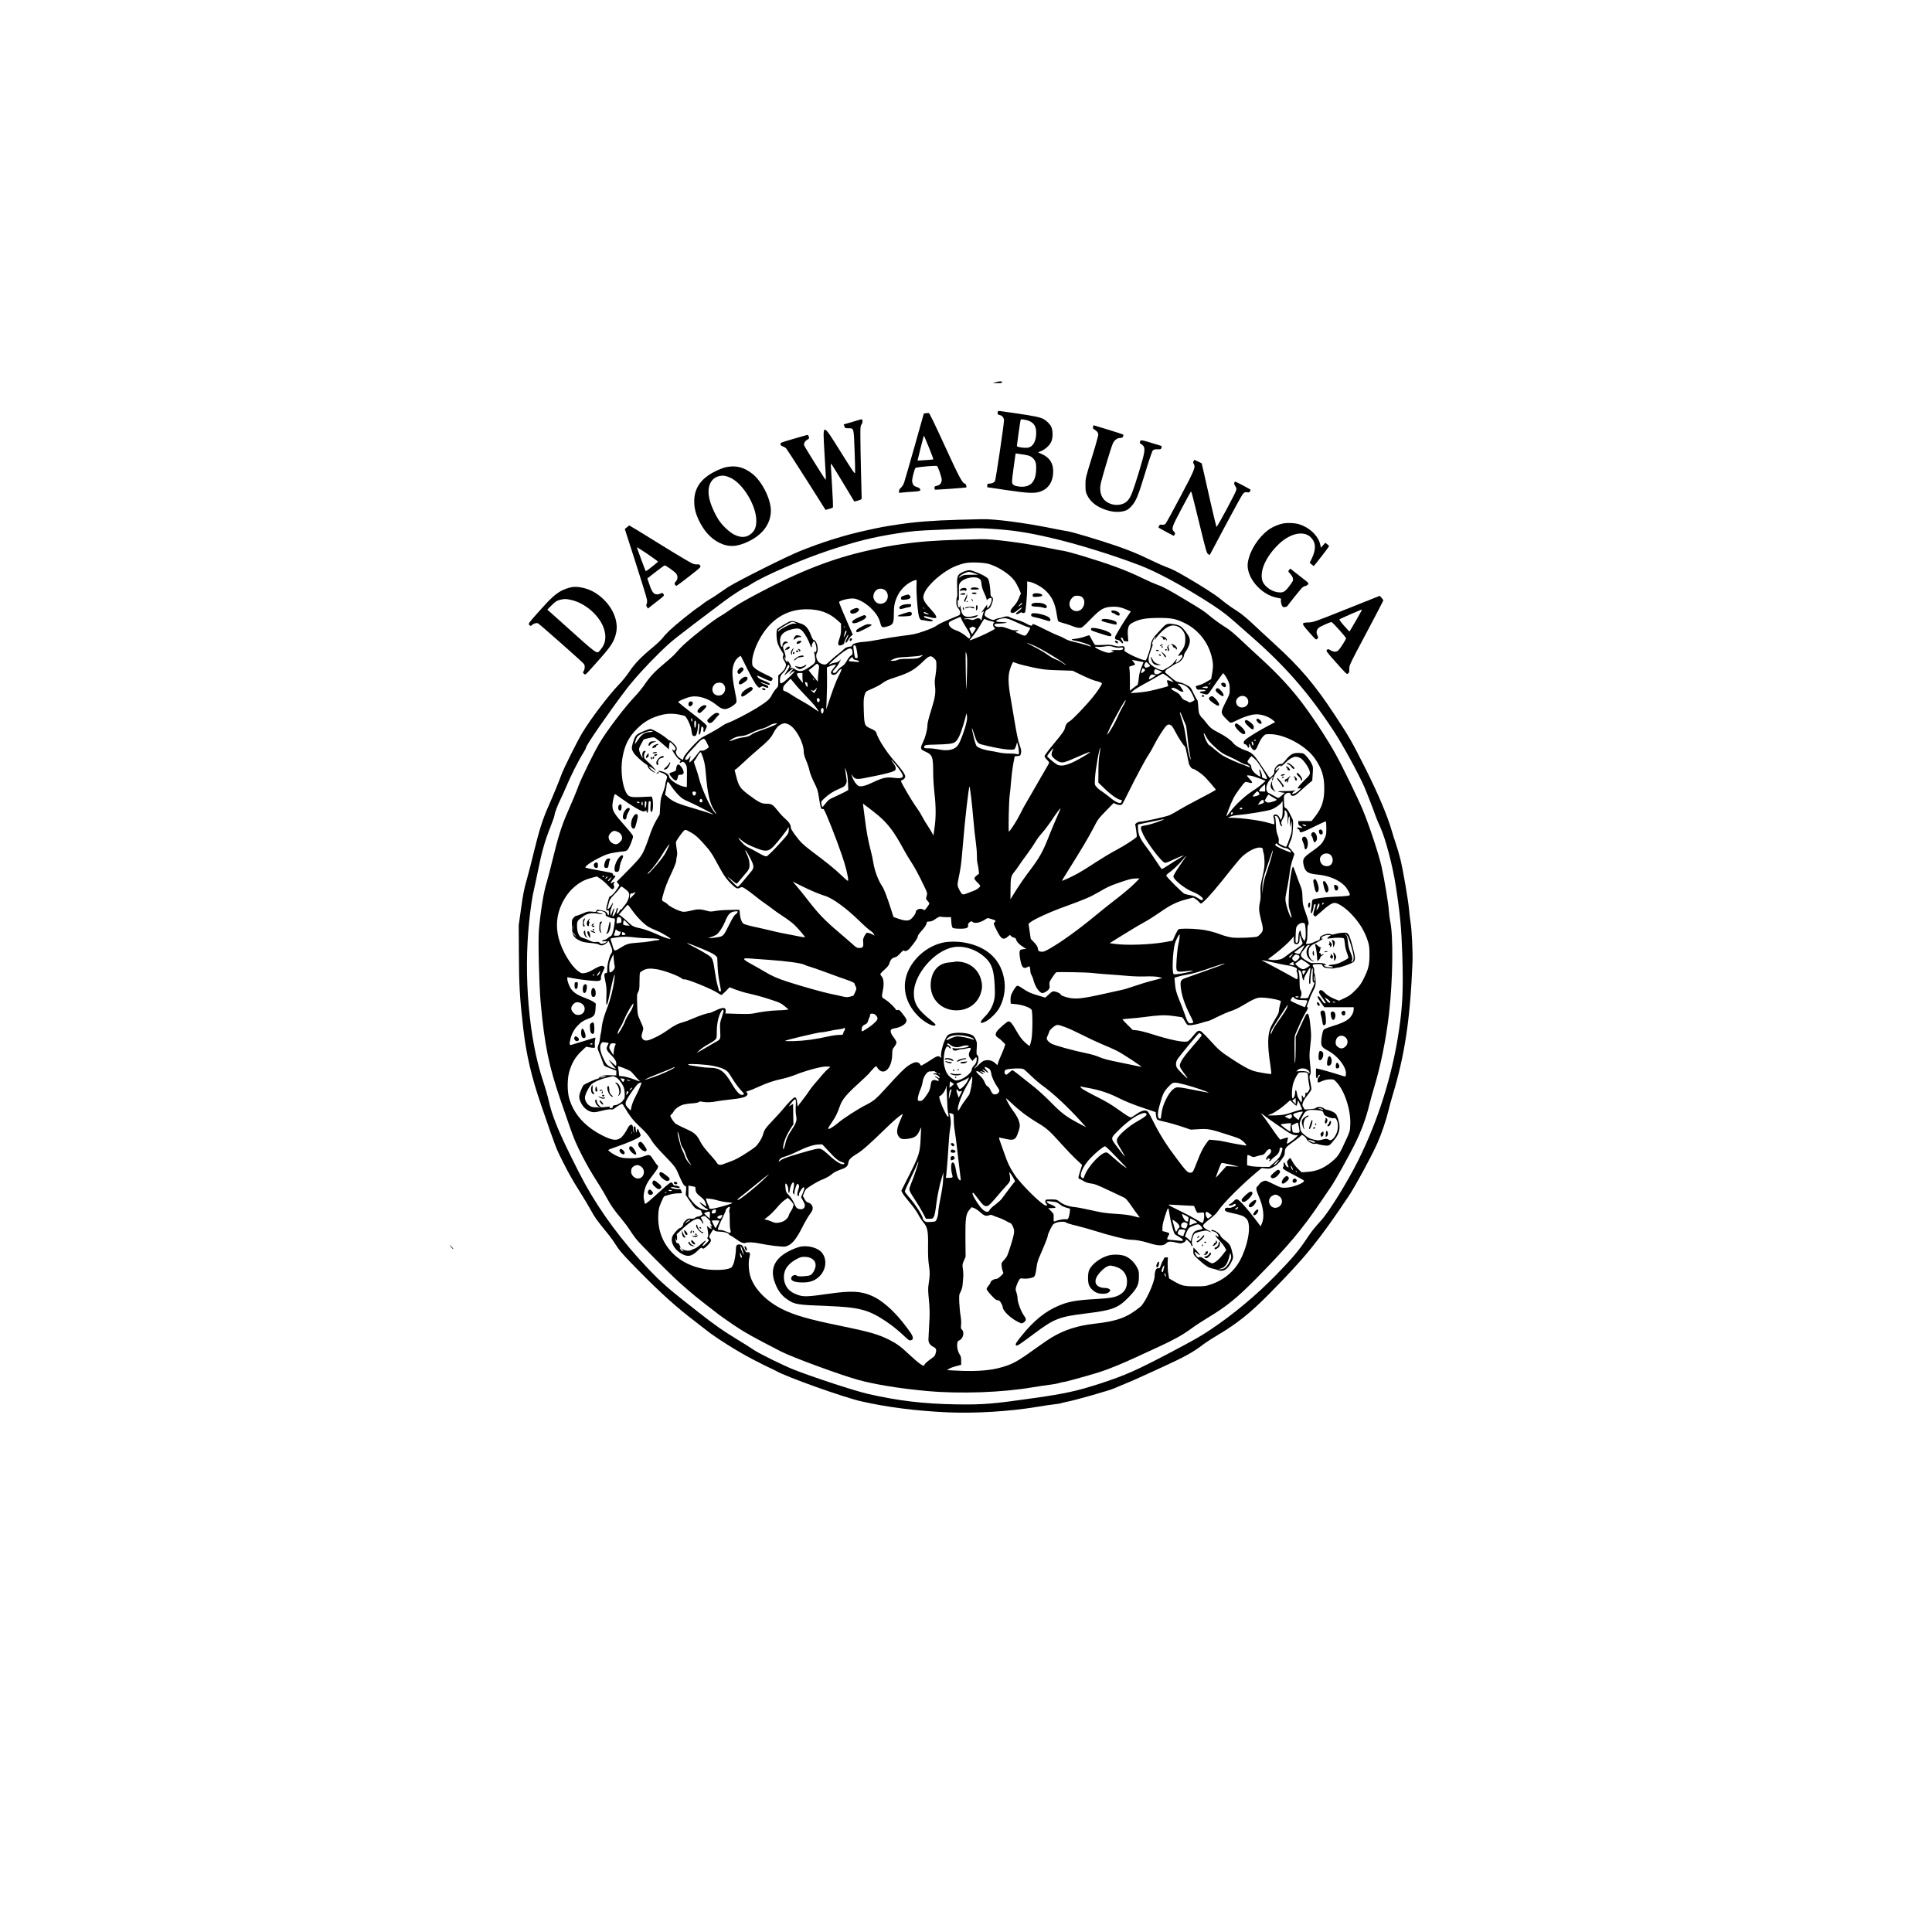 <?xml version="1.0" standalone="no"?>
<!DOCTYPE svg PUBLIC "-//W3C//DTD SVG 20010904//EN"
 "http://www.w3.org/TR/2001/REC-SVG-20010904/DTD/svg10.dtd">
<svg version="1.0" xmlns="http://www.w3.org/2000/svg"
 width="3000pt" height="3000pt" viewBox="0 0 3000 3000"
 preserveAspectRatio="xMidYMid meet">

<g transform="translate(0,3000) scale(0.1,-0.1)"
fill="#000000" stroke="none">
<path d="M15460 24065 l-45 -13 73 -1 c58 -1 72 2 72 14 0 18 -37 18 -100 0z"/>
<path d="M15497 23613 c-4 -3 -7 -16 -7 -28 0 -16 7 -24 28 -28 44 -9 72 -42
72 -85 0 -61 -127 -918 -140 -941 -13 -25 -48 -41 -91 -41 -25 0 -29 -4 -29
-28 l0 -28 298 -44 c343 -51 443 -55 534 -20 122 45 191 156 192 305 1 135
-56 222 -184 278 l-52 23 45 18 c66 25 142 96 164 154 25 66 23 174 -5 228
-22 43 -74 94 -120 118 -54 28 -142 46 -412 86 -309 45 -284 42 -293 33z m483
-149 c77 -33 110 -88 110 -184 0 -123 -44 -209 -117 -229 -46 -13 -183 5 -183
24 0 17 49 364 56 394 5 22 8 23 52 16 26 -4 63 -13 82 -21z m-76 -524 c81
-13 114 -28 149 -70 33 -39 41 -81 35 -184 -12 -179 -96 -258 -258 -242 -76 8
-106 25 -114 63 -4 15 7 122 24 237 16 114 30 210 30 213 0 2 15 1 33 -2 17
-3 63 -10 101 -15z"/>
<path d="M14375 23583 l-30 -4 -144 -512 c-80 -282 -153 -535 -163 -564 -11
-29 -32 -63 -49 -77 -19 -16 -29 -34 -29 -52 l0 -27 63 6 c34 4 108 9 165 13
84 6 102 10 102 23 0 25 -12 35 -60 51 -36 12 -47 22 -58 52 -13 34 -12 47 7
133 13 52 28 101 36 108 14 15 324 42 336 30 19 -20 71 -173 72 -211 0 -52
-28 -87 -79 -96 -27 -6 -34 -12 -34 -31 0 -13 3 -26 8 -28 7 -5 481 29 487 35
8 8 -9 58 -20 58 -38 0 -91 98 -316 590 -165 359 -238 510 -249 508 -8 0 -28
-3 -45 -5z m49 -531 c41 -100 72 -183 68 -186 -4 -2 -61 -7 -126 -11 l-119 -7
6 23 c4 13 25 102 48 196 24 95 44 171 46 170 1 -2 36 -85 77 -185z"/>
<path d="M13300 23468 c-36 -11 -95 -28 -132 -39 l-67 -19 11 -30 c9 -28 13
-30 62 -30 86 0 83 11 96 -345 7 -171 10 -325 8 -343 -3 -29 -25 3 -222 318
-290 463 -281 463 -255 10 10 -179 20 -351 22 -382 2 -32 0 -58 -3 -58 -7 0
-320 501 -332 532 -11 28 8 67 46 89 32 19 34 22 24 50 -8 23 -14 28 -31 23
-12 -2 -110 -31 -217 -62 -192 -56 -196 -58 -190 -81 4 -17 15 -27 36 -33 16
-4 39 -18 51 -30 16 -18 379 -584 586 -915 l26 -41 53 15 c29 8 57 19 61 22 4
4 -1 155 -13 335 -11 181 -20 333 -20 339 0 23 30 -24 195 -298 93 -154 169
-281 170 -282 1 -2 27 5 58 14 46 13 57 20 57 37 0 12 -5 188 -10 391 -5 204
-10 451 -10 549 -1 164 0 181 18 206 21 28 20 81 -2 79 -6 0 -40 -10 -76 -21z"/>
<path d="M16973 23372 c-4 -19 -1 -29 12 -36 49 -29 69 -54 69 -87 -1 -19 -45
-178 -100 -354 -99 -320 -99 -320 -99 -425 0 -95 3 -111 28 -162 37 -75 99
-136 184 -181 136 -71 281 -94 394 -61 41 12 65 28 100 65 77 81 110 159 219
519 61 201 109 343 121 355 14 15 31 19 73 18 50 -1 55 0 61 24 3 14 5 26 3
27 -2 1 -74 24 -162 50 -128 39 -160 45 -167 34 -12 -18 -11 -48 1 -48 6 0 22
-11 35 -25 45 -44 36 -100 -65 -432 -92 -298 -118 -365 -165 -421 -75 -89
-237 -97 -343 -16 -71 55 -102 150 -82 261 14 81 164 583 192 641 24 50 69 82
116 82 25 0 35 6 41 23 5 12 6 25 2 29 -3 3 -108 38 -234 76 l-227 69 -7 -25z"/>
<path d="M18533 22838 c-7 -17 -6 -29 5 -45 29 -46 9 -95 -208 -503 -114 -217
-218 -406 -229 -419 -17 -18 -29 -22 -57 -19 -30 4 -38 0 -47 -19 -6 -13 -8
-25 -6 -27 7 -6 229 -126 234 -126 2 0 9 9 16 21 9 17 7 25 -12 45 -42 44 -33
70 115 349 76 143 142 264 146 269 10 11 7 22 139 -516 99 -405 109 -441 132
-453 l24 -13 245 461 c135 254 257 475 273 491 23 24 33 27 62 22 27 -5 36 -3
44 13 6 11 11 22 11 25 0 7 -225 126 -238 126 -22 0 -23 -39 -1 -69 16 -22 20
-38 16 -60 -8 -41 -299 -583 -308 -573 -3 4 -46 180 -94 392 -48 212 -98 433
-111 491 l-25 105 -55 27 c-30 15 -56 27 -58 27 -1 0 -7 -10 -13 -22z"/>
<path d="M11270 22745 c-36 -8 -111 -37 -166 -65 -220 -110 -324 -260 -324
-463 0 -108 21 -192 75 -303 80 -165 185 -278 318 -344 145 -71 277 -63 463
29 214 107 334 276 334 473 0 181 -142 461 -292 575 -133 102 -253 130 -408
98z m77 -166 c192 -92 394 -427 397 -659 1 -97 -22 -158 -77 -205 -74 -64
-158 -69 -263 -18 -69 34 -171 126 -229 207 -62 87 -131 236 -156 336 -50 196
14 343 161 370 53 10 98 1 167 -31z"/>
<path d="M14885 21929 c-396 -11 -671 -32 -945 -74 -244 -37 -239 -36 -510
-96 -331 -73 -674 -181 -1015 -319 -207 -84 -944 -453 -1108 -555 -27 -17 -87
-58 -135 -92 -48 -35 -116 -79 -152 -99 -36 -21 -76 -47 -90 -59 -14 -12 -53
-41 -87 -64 -93 -62 -357 -275 -447 -361 -43 -41 -91 -94 -107 -117 -16 -23
-91 -93 -166 -156 -173 -143 -269 -244 -357 -375 -38 -57 -107 -142 -154 -190
-161 -167 -437 -530 -569 -749 -84 -141 -292 -558 -328 -659 -30 -85 -132
-333 -197 -479 -86 -192 -147 -381 -223 -695 -42 -173 -91 -367 -110 -430 -47
-163 -60 -225 -97 -490 l-33 -235 2 -412 c2 -523 13 -717 68 -1193 48 -412
126 -746 278 -1190 228 -663 228 -665 337 -880 91 -182 159 -301 285 -500 50
-80 117 -192 149 -250 59 -109 94 -159 233 -329 86 -106 102 -128 185 -256 38
-57 128 -156 318 -349 358 -363 589 -571 885 -797 61 -46 137 -105 170 -132
147 -118 494 -337 720 -453 126 -66 249 -127 272 -136 23 -10 66 -31 95 -47
173 -97 1043 -407 1318 -470 401 -92 858 -150 1349 -172 425 -18 961 14 1381
85 113 19 238 37 279 41 40 3 85 11 100 17 14 5 60 16 101 24 121 23 651 174
715 204 22 10 99 42 170 71 72 29 198 83 280 122 83 38 227 104 321 147 323
148 464 226 599 330 44 34 152 105 240 157 307 183 505 341 798 637 565 571
771 824 1241 1526 102 153 359 626 444 820 66 149 138 363 173 510 12 52 39
154 61 225 193 639 275 1187 311 2075 6 145 -11 503 -29 610 -9 52 -20 142
-24 200 -12 146 -93 616 -135 788 -20 79 -52 189 -72 245 -19 56 -48 146 -63
200 -66 228 -209 567 -397 942 -223 444 -252 495 -484 848 -315 479 -537 741
-952 1120 -120 110 -265 243 -320 296 -98 93 -188 166 -253 207 -83 51 -190
129 -252 182 -69 59 -293 203 -531 341 -160 93 -230 128 -311 156 -36 13 -141
60 -233 104 -212 103 -340 155 -564 232 -284 96 -662 209 -738 220 -38 6 -158
28 -265 50 -418 84 -871 142 -1064 137 -34 0 -196 -5 -361 -9z m495 -139 c338
-21 567 -55 940 -142 399 -92 972 -270 1380 -427 255 -99 587 -276 987 -524
225 -141 328 -215 464 -334 63 -56 193 -170 289 -254 532 -467 894 -885 1282
-1479 127 -194 376 -650 460 -842 41 -94 140 -348 182 -468 13 -36 44 -111 70
-166 80 -176 192 -599 240 -914 67 -431 87 -648 101 -1070 16 -527 6 -777 -51
-1165 -102 -696 -324 -1405 -636 -2029 -166 -331 -448 -788 -569 -921 -107
-118 -153 -176 -219 -275 -132 -199 -228 -313 -485 -577 -302 -311 -668 -617
-1026 -855 -149 -100 -251 -157 -618 -351 -534 -281 -703 -355 -1089 -481
-356 -115 -544 -157 -1025 -225 -642 -92 -788 -104 -1207 -98 -506 8 -896 54
-1375 163 -201 46 -842 256 -1145 375 -163 64 -547 253 -632 312 -37 26 -150
97 -250 158 -241 147 -327 208 -602 422 -471 368 -566 450 -795 691 -387 407
-719 855 -966 1301 -49 88 -154 293 -233 455 -197 403 -281 615 -332 840 -15
69 -57 214 -93 322 -213 643 -297 1614 -211 2448 20 200 51 411 74 500 10 41
39 179 65 305 57 286 108 464 191 671 35 89 64 171 64 182 0 30 47 155 90 242
21 42 61 131 90 199 66 159 194 414 259 516 28 43 51 87 51 97 0 33 333 518
601 873 133 177 330 395 549 609 188 182 199 191 992 788 115 87 318 218 336
218 4 0 43 22 86 50 219 138 792 386 1216 526 416 138 664 200 1030 258 252
40 307 45 695 61 204 8 395 17 425 18 124 7 193 6 350 -3z"/>
<path d="M14895 21619 c-378 -11 -634 -30 -895 -69 -213 -31 -239 -36 -510
-96 -559 -124 -1066 -321 -1725 -671 -229 -122 -327 -179 -445 -263 -52 -37
-111 -75 -130 -85 -100 -51 -517 -382 -624 -496 -43 -46 -90 -97 -104 -113
-14 -15 -82 -75 -151 -133 -140 -116 -223 -204 -307 -330 -32 -47 -98 -128
-149 -181 -163 -174 -430 -525 -547 -722 -84 -142 -275 -531 -320 -650 -40
-107 -102 -258 -189 -455 -79 -182 -136 -364 -215 -690 -42 -170 -84 -335 -95
-366 -44 -134 -95 -443 -121 -741 -14 -161 3 -856 27 -1123 60 -664 129 -997
315 -1535 45 -129 104 -300 131 -379 70 -203 109 -293 203 -476 82 -158 126
-234 263 -450 38 -60 95 -157 126 -215 60 -109 106 -174 232 -325 41 -49 94
-121 117 -158 24 -38 65 -97 91 -130 65 -84 521 -542 682 -686 196 -175 258
-225 614 -499 31 -24 137 -98 236 -165 163 -110 295 -183 725 -404 176 -90
913 -361 1193 -439 256 -71 659 -137 1077 -174 506 -46 1166 -23 1640 59 96
16 218 34 271 40 53 6 115 18 139 26 23 8 52 15 65 15 24 0 343 88 545 150
136 42 354 130 580 235 80 37 237 110 350 161 241 111 380 189 510 285 52 39
165 113 251 165 295 177 460 311 762 618 483 490 711 762 1002 1194 58 86 128
190 156 229 58 85 259 444 353 631 117 233 187 423 245 661 16 65 43 162 60
217 108 353 193 770 240 1179 60 524 68 1213 16 1440 -7 33 -16 103 -19 155
-6 104 -70 490 -112 677 -43 194 -190 639 -291 883 -68 166 -311 666 -418 860
-117 214 -338 554 -511 785 -175 235 -391 469 -654 709 -85 77 -213 196 -285
264 -130 123 -203 184 -261 219 -64 38 -182 122 -254 183 -86 72 -116 92 -380
250 -244 147 -349 203 -425 228 -33 11 -135 56 -226 100 -276 133 -503 217
-964 357 -120 36 -253 71 -295 76 -41 6 -136 24 -210 40 -358 76 -883 144
-1050 137 -19 0 -170 -5 -335 -9z m450 -373 c148 -41 332 -159 407 -262 42
-58 110 -202 99 -209 -5 -2 -19 -32 -31 -66 -16 -41 -41 -81 -77 -120 -61 -65
-68 -102 -22 -107 18 -2 41 10 82 44 32 26 60 44 63 41 7 -6 -27 -41 -71 -74
-27 -19 -28 -22 -12 -28 12 -5 28 0 47 14 17 12 31 17 35 11 9 -14 42 -12 52
2 11 19 32 258 33 377 l0 103 38 -7 c63 -11 178 -73 238 -127 109 -100 159
-205 185 -391 7 -48 17 -91 23 -96 6 -5 46 -18 89 -30 43 -12 105 -32 137 -46
33 -14 78 -25 101 -25 40 0 46 5 173 134 158 161 203 187 331 194 87 5 147 -8
243 -50 l51 -23 -62 -91 c-54 -79 -133 -210 -176 -291 -17 -33 -4 -58 30 -58
14 0 34 -12 47 -27 42 -49 58 -29 21 24 -22 30 -20 44 5 35 8 -3 16 -16 18
-29 2 -19 10 -24 41 -26 l37 -3 -6 85 c-5 57 -3 100 6 130 11 40 19 49 67 76
97 55 203 74 403 75 199 0 261 -12 395 -75 236 -110 403 -335 444 -598 9 -60
8 -91 -5 -175 l-17 -102 -72 -42 c-39 -24 -94 -48 -122 -54 -50 -12 -50 -12
-39 -40 10 -28 13 -29 79 -29 51 0 68 -3 64 -12 -2 -8 -20 -13 -42 -13 -46 0
-59 -22 -18 -30 15 -3 41 -10 57 -15 37 -12 45 -6 109 90 27 41 77 112 110
157 l60 81 24 -28 c13 -16 36 -55 51 -87 22 -47 27 -72 27 -135 0 -75 -2 -81
-63 -200 -79 -156 -80 -168 -6 -248 32 -33 65 -65 75 -70 13 -7 38 1 101 33
94 48 202 85 275 93 91 11 211 -25 287 -87 l37 -32 -118 -62 c-143 -75 -320
-184 -352 -218 -27 -30 -25 -61 5 -65 12 -2 26 -14 32 -28 16 -35 36 -31 29 6
-9 41 6 38 21 -4 7 -18 21 -41 31 -50 35 -32 53 -16 90 73 21 50 50 101 72
123 35 37 37 38 110 38 224 0 555 -178 693 -374 108 -152 149 -279 149 -466 1
-192 -38 -309 -148 -447 l-50 -63 -102 0 -103 0 0 -29 c0 -23 7 -34 30 -48 37
-22 39 -37 3 -28 -44 11 -45 11 -50 -2 -2 -6 5 -14 16 -18 12 -3 21 -15 21
-26 0 -40 33 -31 217 60 101 51 188 90 191 86 4 -4 7 -53 7 -109 0 -94 -2
-106 -33 -168 -35 -72 -62 -98 -216 -208 -105 -75 -121 -102 -106 -181 22
-114 63 -145 215 -159 175 -17 323 -76 418 -168 39 -37 87 -118 87 -146 0 -16
-44 -22 -250 -31 -148 -6 -305 -28 -325 -45 -8 -7 -14 -26 -13 -44 1 -17 -4
-60 -11 -95 -7 -34 -9 -66 -6 -70 13 -12 33 31 40 84 4 38 11 55 21 55 17 0
18 -8 0 -62 -24 -75 -27 -99 -15 -114 6 -8 17 -14 24 -14 7 0 54 39 106 87 90
82 152 122 193 123 47 0 146 -62 233 -147 140 -138 232 -284 285 -453 19 -63
23 -96 23 -205 0 -158 -15 -219 -86 -364 -43 -87 -65 -118 -133 -187 -69 -70
-96 -89 -169 -123 l-86 -40 -62 25 c-73 30 -125 62 -159 99 -36 39 -58 49 -76
34 -23 -19 -17 -37 34 -107 66 -92 66 -92 45 -92 -12 0 -31 20 -52 55 -31 52
-61 72 -61 42 0 -8 23 -46 52 -85 l51 -72 229 0 228 0 0 -32 c-1 -50 -32 -110
-80 -150 -48 -41 -120 -73 -266 -117 -57 -17 -108 -39 -119 -50 -11 -14 -23
-54 -32 -116 -19 -131 -8 -154 97 -209 147 -77 280 -244 280 -353 0 -23 -4
-44 -9 -47 -5 -3 -42 6 -82 20 -77 26 -292 88 -344 98 l-30 6 -1 -75 c-1 -56
3 -75 12 -75 8 0 16 11 20 25 3 14 13 25 20 25 11 0 12 -4 4 -19 -5 -11 -15
-23 -20 -26 -12 -7 -14 -75 -2 -75 4 0 34 11 67 25 40 16 80 25 118 25 57 0
60 -1 103 -47 126 -135 222 -435 211 -658 -4 -95 -7 -106 -57 -215 -105 -231
-124 -263 -197 -330 -131 -119 -256 -177 -410 -187 l-92 -6 -56 54 c-31 30
-69 79 -85 112 -16 32 -32 57 -37 55 -4 -1 -18 -14 -30 -29 -22 -26 -22 -29
-8 -69 19 -54 19 -53 -6 -40 -11 7 -25 25 -31 41 -13 38 -32 37 -26 -1 3 -17
1 -33 -4 -36 -4 -3 -8 -13 -8 -23 0 -12 46 -41 165 -102 90 -46 165 -88 165
-94 0 -37 -187 -107 -292 -108 -62 -1 -76 3 -170 50 -57 28 -113 54 -125 58
-30 8 -87 -20 -109 -53 -10 -15 -24 -32 -32 -38 -23 -17 -17 -54 26 -154 72
-170 89 -320 46 -419 l-19 -43 -82 109 c-115 154 -249 302 -279 309 -20 5 -32
0 -57 -28 -18 -19 -42 -38 -55 -42 -12 -4 -22 -12 -22 -17 0 -15 52 -10 71 7
17 16 39 12 39 -6 0 -18 -81 -52 -107 -45 -34 8 -63 -3 -63 -24 0 -28 17 -37
105 -56 148 -32 180 -44 217 -77 29 -27 38 -44 47 -91 29 -156 -57 -464 -178
-640 -93 -135 -235 -242 -398 -298 -95 -32 -103 -33 -253 -33 -175 0 -210 8
-337 82 l-69 40 -13 75 c-7 40 -11 114 -10 163 l4 89 -30 0 c-22 0 -31 -5 -33
-20 -2 -11 -10 -27 -17 -35 -7 -8 -20 -38 -29 -66 -15 -45 -19 -51 -40 -47
-32 7 -56 -42 -56 -115 0 -103 -146 -420 -222 -483 -203 -166 -360 -225 -718
-264 -256 -29 -461 -95 -653 -209 -51 -30 -166 -109 -256 -174 -224 -162 -316
-219 -423 -259 -218 -82 -457 -106 -843 -84 l-110 6 36 23 c20 12 70 30 110
40 l74 19 0 64 c0 50 -5 71 -22 95 -47 66 -56 205 -13 219 62 20 92 123 49
166 -19 19 -21 29 -15 80 3 35 0 91 -8 136 -8 43 -17 134 -20 202 -5 118 -4
126 21 174 14 28 27 71 29 96 2 26 7 78 10 116 4 39 2 101 -4 139 -10 65 -10
72 15 130 l27 61 -3 281 c-2 323 6 384 64 451 l33 38 38 -14 c22 -8 63 -36 92
-62 61 -56 91 -67 138 -50 27 10 38 9 61 -2 15 -8 55 -23 88 -33 33 -11 84
-34 114 -51 30 -18 60 -33 65 -33 21 0 59 -71 63 -118 3 -36 -7 -83 -46 -210
-59 -189 -61 -193 -113 -250 -37 -40 -39 -47 -35 -90 2 -26 10 -62 18 -80 14
-33 14 -34 -33 -78 -33 -31 -55 -44 -76 -44 -32 0 -82 -34 -82 -55 0 -8 -13
-30 -30 -48 -16 -19 -30 -43 -30 -53 0 -11 33 -54 73 -97 55 -59 78 -77 99
-77 21 0 33 -9 53 -43 14 -24 25 -52 25 -63 0 -53 109 -162 224 -223 70 -37
75 -37 110 -10 32 25 33 51 2 92 -51 69 -106 214 -106 281 0 23 -8 62 -17 88
-16 45 -16 51 0 100 9 29 26 68 38 87 20 33 22 33 71 28 55 -7 135 7 163 27
18 13 29 56 44 171 4 33 19 87 33 120 14 33 51 119 82 192 31 73 56 143 56
156 0 13 18 59 40 102 36 70 45 82 83 97 52 21 143 23 163 4 7 -8 80 -30 162
-49 81 -20 213 -57 292 -82 209 -67 482 -135 543 -135 83 -1 179 -18 282 -50
155 -50 235 -50 280 0 22 25 67 26 156 4 59 -14 69 -14 102 0 20 8 37 22 37
30 0 9 4 16 9 16 19 0 69 -50 75 -75 4 -14 11 -25 16 -25 12 0 12 2 0 36 -13
33 13 135 40 159 10 9 55 25 99 34 78 17 83 17 121 0 54 -24 42 -7 -12 19 -56
26 -82 55 -73 81 3 11 48 52 99 91 70 53 105 88 142 143 78 116 383 418 612
606 l53 44 64 -7 c56 -6 69 -3 111 19 61 32 86 55 140 129 36 48 44 66 44 102
0 60 18 84 112 150 44 31 97 71 118 90 l37 34 34 -23 c18 -12 36 -33 39 -47 6
-30 104 -85 127 -71 9 5 32 2 57 -7 22 -8 68 -16 101 -19 67 -6 67 -6 150 96
52 63 75 124 75 198 0 59 -32 167 -58 197 -24 26 -83 54 -131 62 -22 3 -48 15
-57 25 -21 23 -108 27 -121 5 -5 -8 -36 -15 -90 -19 l-83 -5 -21 34 c-18 30
-19 38 -8 71 6 21 21 49 31 63 78 102 95 127 100 141 3 8 -3 58 -14 110 -17
84 -18 97 -5 119 13 22 13 42 1 165 -14 128 -13 153 2 287 15 126 16 164 6
271 -20 214 -38 263 -76 205 -8 -13 -46 -93 -85 -179 l-71 -156 -1 -179 c0
-99 -4 -199 -8 -224 -6 -29 -9 34 -10 183 -1 226 -1 229 25 285 15 31 44 97
65 147 22 49 57 119 79 155 43 70 47 86 28 92 -9 3 -4 23 15 67 15 34 27 68
27 74 0 7 20 51 45 99 41 79 45 95 45 157 0 37 -7 88 -15 111 -8 23 -12 52 -9
65 3 14 -1 34 -12 50 -23 36 -9 45 73 45 53 0 63 -3 68 -20 3 -11 14 -24 24
-29 25 -14 137 -25 158 -16 10 4 37 9 61 11 54 6 203 59 237 86 35 27 33 73
-11 238 -40 153 -58 196 -87 212 -24 12 -123 4 -190 -16 -26 -8 -51 -10 -58
-5 -25 16 -84 9 -129 -13 -35 -18 -45 -29 -45 -48 0 -20 -8 -27 -38 -37 -20
-7 -49 -19 -64 -27 -38 -19 -113 -31 -113 -18 0 6 5 23 11 39 7 16 11 75 10
135 0 62 3 109 9 113 20 12 9 70 -36 193 -42 116 -46 135 -49 237 -3 94 -7
120 -32 180 -16 39 -47 121 -68 183 -21 61 -41 112 -45 112 -13 0 -20 -29 -41
-160 -11 -69 -23 -198 -26 -287 -6 -156 -5 -165 21 -248 15 -48 25 -89 22 -92
-19 -19 -96 207 -96 284 0 28 9 89 20 135 10 46 26 135 35 198 23 164 33 216
61 297 l24 73 -30 41 c-17 23 -39 48 -50 56 -19 13 -18 15 15 94 31 72 35 93
41 203 6 100 4 128 -8 152 -9 16 -21 40 -27 54 -34 73 -54 102 -76 112 -22 10
-24 17 -27 102 -3 85 -2 93 20 114 30 29 82 30 82 2 0 -29 43 -37 78 -14 15
10 50 39 77 65 28 26 80 72 116 103 l66 55 7 106 c7 103 6 109 -19 161 -15 30
-48 78 -74 106 -47 51 -49 52 -114 56 -92 6 -139 -18 -211 -108 -36 -44 -61
-67 -70 -64 -43 16 -119 -66 -109 -117 4 -22 -2 -34 -31 -63 -19 -20 -37 -36
-39 -36 -3 0 -36 48 -160 235 -84 125 -123 162 -207 190 -89 30 -171 78 -199
116 -32 43 -128 112 -221 159 -108 54 -143 82 -205 164 -27 36 -52 66 -56 66
-3 0 -17 17 -31 38 -21 31 -26 53 -31 136 -3 54 -9 102 -14 105 -9 6 -37 57
-60 106 -42 91 -48 98 -114 132 -36 19 -86 37 -110 40 -33 5 -58 18 -104 57
-33 28 -73 61 -89 74 -26 20 -28 25 -17 46 7 13 32 34 55 46 22 13 55 33 71
45 17 12 41 25 55 28 38 9 102 80 104 114 0 15 11 42 22 58 60 85 83 163 64
219 -17 51 -93 151 -137 180 -26 17 -63 29 -115 36 -94 13 -111 6 -186 -77
-29 -32 -68 -74 -86 -93 -44 -46 -76 -111 -75 -152 1 -33 -61 -222 -78 -239
-13 -13 -163 44 -260 98 -71 40 -81 48 -72 65 6 12 6 25 -1 38 -10 18 -17 20
-59 14 -34 -4 -65 -1 -101 11 -42 14 -72 16 -168 11 -64 -4 -122 -3 -128 1 -7
4 -28 40 -49 78 -20 39 -38 71 -39 72 -1 1 -36 -9 -77 -24 -40 -14 -102 -28
-136 -31 -71 -5 -82 -18 -25 -27 102 -18 244 -64 257 -85 8 -13 9 -14 -74 15
-40 13 -119 34 -175 46 -66 14 -117 31 -147 50 -25 16 -72 38 -104 49 -32 11
-129 56 -216 100 -154 78 -189 91 -189 70 0 -24 -31 -19 -87 14 -33 19 -100
47 -149 61 -49 14 -99 32 -111 40 -28 19 -59 19 -113 0 -23 -8 -52 -15 -64
-15 -11 0 -34 -7 -51 -16 -27 -14 -33 -14 -75 2 -25 9 -56 27 -70 38 -24 20
-25 24 -15 61 9 31 20 44 47 57 28 13 39 28 56 73 27 71 28 101 2 117 -15 10
-20 24 -20 58 -1 74 -18 188 -34 218 -16 31 -118 85 -229 123 -52 18 -67 19
-106 9 -25 -6 -65 -22 -88 -36 -59 -34 -67 -66 -60 -236 4 -86 3 -139 -3 -143
-6 -3 -10 -35 -10 -69 0 -55 4 -68 30 -101 19 -24 30 -49 30 -70 0 -28 -5 -34
-37 -47 -217 -89 -294 -125 -331 -153 -27 -21 -94 -51 -190 -84 -133 -46 -166
-53 -347 -75 -111 -14 -264 -39 -342 -55 -78 -16 -188 -33 -245 -37 -110 -7
-188 -32 -188 -59 0 -10 -10 -15 -30 -15 -34 0 -79 -20 -100 -44 -7 -9 -45
-41 -85 -71 -40 -30 -98 -80 -130 -111 -54 -52 -61 -56 -96 -51 -22 3 -53 17
-71 32 -41 34 -57 113 -31 152 30 45 -7 193 -47 193 -13 0 -27 23 -51 86 -38
97 -80 146 -144 168 -22 7 -56 19 -75 26 -78 28 -91 25 -191 -35 -52 -31 -100
-62 -108 -70 -19 -19 -17 -149 3 -219 9 -29 34 -81 57 -115 37 -56 40 -65 29
-86 -11 -20 -9 -30 19 -78 31 -54 31 -55 16 -98 -10 -28 -33 -59 -63 -85 l-47
-42 0 -85 c0 -85 0 -86 -36 -124 -20 -21 -48 -63 -63 -93 -31 -65 -77 -105
-232 -202 -127 -79 -377 -208 -449 -232 -28 -9 -74 -34 -102 -55 -29 -21 -101
-64 -160 -95 -59 -32 -124 -66 -145 -78 -59 -33 -268 -262 -282 -308 l-11 -39
-40 22 c-48 27 -84 91 -66 119 21 34 12 62 -36 110 -26 26 -53 48 -61 48 -7 0
-21 7 -29 16 -58 58 -235 164 -274 164 -28 0 -149 -48 -192 -76 -39 -26 -54
-52 -81 -143 -22 -75 -20 -98 15 -153 27 -42 136 -141 198 -180 12 -7 21 -21
21 -30 0 -19 30 -51 75 -79 46 -29 53 -22 9 9 -21 16 -45 36 -53 46 -27 32 -1
28 50 -9 l53 -38 -33 41 c-18 23 -61 67 -97 98 -57 50 -64 61 -64 93 0 20 7
47 16 59 14 21 14 22 -5 22 -28 0 -43 -33 -36 -78 l7 -37 -21 33 c-11 17 -26
52 -32 75 -10 41 -8 48 26 113 20 38 38 70 40 72 1 2 36 11 78 21 56 13 80 15
94 7 26 -14 105 -79 168 -136 l50 -45 5 52 c3 28 8 55 12 58 10 10 88 -75 88
-95 0 -10 -6 -23 -14 -29 -11 -10 -17 -8 -25 6 -8 14 -10 15 -11 2 0 -25 79
-139 106 -151 26 -12 30 -23 14 -33 -6 -4 -7 -11 -4 -17 4 -6 10 -6 17 1 23
23 53 12 75 -27 19 -34 21 -51 19 -196 l-2 -158 -39 6 c-90 15 -235 110 -236
156 0 32 -48 65 -119 84 -65 17 -65 -3 1 -22 24 -7 55 -23 68 -37 23 -24 23
-25 7 -76 -10 -28 -17 -62 -17 -75 0 -14 -13 -59 -29 -102 -42 -109 -42 -110
-50 -239 l-7 -118 -57 -99 c-38 -67 -73 -150 -108 -254 -28 -85 -70 -191 -92
-235 -40 -80 -94 -142 -331 -379 l-79 -79 21 -28 20 -28 -37 -59 c-36 -56 -92
-114 -111 -114 -5 0 -14 -19 -20 -42 -6 -24 -18 -68 -27 -99 -16 -60 -11 -84
16 -76 13 3 16 -4 16 -39 0 -45 -10 -48 -25 -8 -11 27 -34 38 -110 52 -48 9
-53 8 -58 -10 -5 -19 -10 -20 -69 -14 -58 6 -70 4 -145 -29 -45 -19 -89 -35
-99 -35 -9 0 -29 -14 -44 -32 -26 -31 -27 -35 -23 -133 5 -135 22 -169 105
-213 54 -28 78 -34 180 -44 71 -6 124 -16 134 -24 8 -8 26 -14 40 -14 32 0 88
35 97 61 7 18 12 13 34 -37 38 -85 43 -121 23 -144 -28 -31 -65 -168 -65 -242
0 -62 -2 -68 -20 -68 -31 0 -33 -19 -9 -131 18 -89 20 -123 15 -231 -4 -83 -3
-128 3 -128 12 0 22 34 59 215 31 148 61 259 68 252 2 -2 -3 -53 -11 -113 -16
-114 -60 -285 -96 -376 -51 -127 -87 -250 -94 -319 -3 -41 -10 -87 -15 -104
-5 -16 -11 -52 -13 -80 -2 -27 -11 -67 -20 -87 -22 -50 -21 -73 6 -133 13 -27
34 -81 47 -120 12 -38 27 -75 32 -81 5 -7 49 -27 98 -45 l90 -34 0 -37 0 -37
-87 3 c-98 4 -160 -9 -177 -36 -6 -10 -15 -18 -21 -18 -27 0 -217 -86 -228
-104 -8 -12 -26 -51 -41 -89 -30 -76 -29 -112 9 -187 43 -85 123 -140 202
-140 21 0 79 11 129 25 57 15 105 22 126 19 27 -5 41 -1 64 18 16 14 49 36 73
49 42 23 44 23 55 5 114 -190 149 -235 265 -344 93 -88 131 -132 168 -194 35
-59 90 -125 198 -237 176 -183 185 -193 233 -308 55 -128 81 -175 102 -180 17
-4 18 -13 13 -71 l-5 -67 57 -85 c75 -112 91 -129 142 -142 29 -7 43 -16 43
-27 0 -9 6 -23 13 -30 10 -10 7 -16 -13 -31 -14 -11 -36 -20 -48 -20 -13 0
-35 -8 -48 -19 -18 -14 -34 -17 -67 -14 -39 5 -48 1 -80 -27 -24 -21 -37 -41
-37 -57 0 -24 -34 -62 -56 -63 -15 0 -89 -81 -108 -118 -47 -92 24 -224 157
-290 84 -42 145 -26 234 61 41 40 55 49 65 39 19 -19 25 -16 84 39 57 55 67
84 37 114 -16 16 -15 20 12 69 38 69 43 73 58 52 10 -14 30 -19 89 -21 73 -3
132 -22 140 -45 2 -6 10 -12 18 -13 8 -2 45 -25 83 -52 79 -59 122 -76 155
-64 38 14 126 10 220 -10 131 -28 353 -55 394 -47 92 17 167 101 266 299 39
78 92 169 117 202 34 45 45 68 45 96 0 40 -30 75 -74 87 -19 5 -36 23 -53 54
l-26 47 18 47 c10 26 25 53 34 61 37 34 187 124 240 143 68 26 131 62 175 101
19 16 70 41 116 57 91 30 117 54 123 110 5 43 45 84 132 135 78 45 203 156
435 382 131 128 220 205 276 238 7 4 -9 -39 -34 -95 -52 -117 -64 -187 -38
-236 28 -53 56 -65 134 -57 118 12 161 39 198 123 13 28 26 52 29 52 4 0 4 -4
1 -8 -3 -5 -7 -73 -10 -153 -9 -221 -23 -269 -173 -566 l-127 -252 16 -33 c9
-18 59 -85 112 -148 54 -63 113 -146 133 -185 19 -38 55 -93 78 -121 68 -79
80 -136 76 -373 -1 -141 2 -223 14 -301 17 -108 16 -151 -5 -290 -9 -55 -9
-104 -1 -185 20 -202 21 -269 9 -455 -6 -102 -11 -203 -11 -224 1 -47 27 -85
76 -109 43 -22 52 -43 38 -94 -14 -48 -16 -51 -75 -93 -61 -44 -90 -70 -103
-95 -11 -18 -14 -17 -65 17 -29 20 -105 85 -169 145 -128 122 -195 171 -315
231 -166 83 -311 125 -764 217 -476 97 -708 164 -895 258 -245 122 -430 312
-491 502 -30 92 -36 230 -15 308 16 55 4 81 -33 71 -19 -4 -26 4 -50 55 -26
52 -33 60 -64 66 -38 7 -62 -10 -62 -44 -2 -95 -23 -222 -45 -267 -24 -48 -28
-52 -85 -67 -76 -21 -247 -22 -361 -2 -184 32 -348 109 -466 219 -176 164
-261 374 -251 615 4 94 9 116 44 200 21 51 43 95 49 96 5 2 40 12 78 24 39 12
94 21 132 21 36 0 65 2 65 4 0 1 -5 18 -11 35 -9 26 -16 32 -33 27 -32 -9
-140 14 -127 27 7 7 28 6 67 -2 39 -9 59 -10 67 -2 12 12 -29 31 -69 31 -17 0
-27 8 -34 25 -6 15 -17 25 -29 25 -10 0 -66 -42 -122 -94 -220 -199 -274 -245
-281 -238 -5 5 -13 33 -18 64 -8 43 -7 72 4 126 19 92 50 150 141 266 72 93
88 127 64 142 -6 3 -30 37 -54 73 -65 101 -61 99 -163 65 -76 -25 -102 -29
-202 -29 -93 0 -127 4 -180 23 -60 20 -163 86 -164 105 -1 4 58 27 129 51 160
54 337 131 361 157 16 18 16 21 1 52 -9 17 -18 40 -21 50 -9 29 -26 19 -27
-15 0 -28 -2 -30 -9 -13 -5 11 -9 35 -9 53 -1 23 -6 32 -17 32 -14 0 -16 -9
-11 -62 3 -40 3 -52 -3 -33 -4 17 -8 46 -9 66 -2 71 -46 74 -81 6 -43 -83 -81
-135 -119 -161 -59 -41 -132 -30 -273 41 -273 137 -450 335 -520 580 -30 107
-30 294 0 404 36 134 94 234 184 320 l80 76 42 -8 c22 -5 54 -8 70 -9 28 0 28
1 23 40 -3 22 -1 56 3 77 5 21 7 39 6 41 -2 2 -30 -6 -62 -17 -33 -11 -113
-35 -179 -55 -66 -19 -128 -38 -136 -41 -25 -9 -29 17 -13 84 19 82 56 154
111 212 55 59 96 85 177 115 82 29 98 53 104 152 l4 79 -33 25 c-19 14 -78 42
-131 61 -108 40 -174 80 -213 132 -32 41 -65 125 -65 164 l0 28 95 -18 c52
-10 159 -25 237 -33 169 -17 195 -11 190 42 -1 20 9 55 28 92 16 33 30 63 30
68 0 5 -12 14 -26 21 -27 12 -68 -4 -186 -73 -26 -15 -69 -31 -97 -35 -48 -8
-53 -6 -102 29 -112 80 -256 323 -304 514 -47 185 -31 361 49 531 54 113 121
202 205 272 83 69 156 106 260 133 l81 21 59 -40 c32 -22 83 -68 114 -102 39
-44 60 -60 71 -56 22 9 31 36 19 56 -7 11 -7 21 1 33 15 25 -1 34 -23 14 -12
-11 -21 -14 -25 -7 -4 6 12 31 34 55 40 43 47 72 15 59 -10 -3 -15 1 -15 15 0
25 -9 28 -143 52 -208 38 -287 54 -287 61 0 23 93 89 206 145 114 57 145 68
240 84 60 11 126 20 146 20 24 0 45 8 61 23 26 23 87 172 87 211 0 14 -44 71
-120 156 -172 193 -199 237 -200 323 0 48 29 177 40 177 4 0 49 -31 100 -68
126 -94 307 -202 340 -202 14 0 31 5 38 12 9 9 12 7 12 -11 0 -14 5 -21 13
-19 8 3 13 33 15 91 2 77 5 87 21 87 16 0 18 -7 13 -69 -6 -83 1 -109 23 -91
18 15 21 162 5 205 l-10 27 -148 -7 c-189 -9 -215 -1 -255 81 -57 117 -80 335
-54 509 32 205 95 335 226 466 101 100 189 156 318 199 147 49 263 50 425 4
28 -8 99 -158 105 -223 3 -31 10 -64 15 -73 10 -21 41 -24 56 -5 13 16 32 108
32 154 0 28 3 33 13 24 10 -8 12 -23 6 -58 -12 -75 -11 -115 4 -111 6 3 16 31
20 64 10 68 11 71 31 55 10 -8 13 -23 10 -41 -8 -38 13 -49 26 -13 6 15 15 36
20 46 6 10 7 24 3 32 -11 18 -96 91 -198 169 -113 86 -240 188 -243 196 -5 12
135 71 197 82 118 22 273 -27 393 -125 62 -51 95 -67 136 -67 38 1 101 31 146
70 44 39 43 27 3 235 -46 236 -45 330 5 433 11 23 36 53 55 66 l35 24 105
-209 c59 -117 121 -227 142 -251 38 -42 38 -42 64 -25 23 15 29 15 61 2 19 -8
40 -15 46 -15 19 0 10 31 -12 39 -66 25 -100 42 -96 47 3 3 32 -6 64 -19 33
-13 64 -22 71 -20 27 9 -3 33 -83 63 -65 26 -89 40 -100 61 -14 27 -13 27 90
-22 57 -27 110 -47 119 -43 18 7 30 32 21 46 -4 6 -59 35 -123 65 -68 32 -131
69 -153 91 -36 34 -38 39 -38 100 0 77 41 207 102 325 166 319 422 487 742
487 198 0 346 -52 474 -166 l62 -56 0 -84 c0 -65 -6 -98 -25 -150 -35 -94 -22
-124 43 -97 17 7 32 19 32 27 0 26 52 136 62 130 5 -3 -3 -26 -17 -51 -14 -25
-25 -52 -25 -59 0 -27 20 -13 41 29 12 23 33 51 47 63 l25 20 -56 125 c-72
163 -157 366 -157 379 0 26 167 66 234 56 77 -12 179 -71 260 -149 84 -83 123
-144 146 -231 18 -71 28 -76 115 -51 82 24 95 49 95 187 0 132 12 192 57 286
54 115 167 214 279 246 20 6 20 3 16 -78 -5 -88 11 -332 29 -446 11 -67 31
-102 58 -98 9 1 40 -4 69 -11 53 -13 108 -8 97 9 -3 5 -33 14 -66 21 -52 10
-82 30 -68 44 2 2 39 -6 81 -17 138 -37 142 -10 18 127 -116 127 -131 167 -95
249 61 138 292 337 480 414 125 50 190 62 325 58 73 -2 150 -10 185 -20z
m-217 -147 c34 -11 62 -22 62 -22 0 -1 -51 -2 -113 -2 -102 0 -116 -2 -152
-25 l-40 -24 16 24 c16 25 107 69 145 70 11 0 48 -9 82 -21z m82 -87 c21 -16
26 -30 31 -83 4 -44 18 -87 43 -139 20 -41 37 -86 37 -100 1 -14 3 -18 5 -10
5 17 53 42 65 34 30 -18 -25 -153 -62 -154 -3 0 -4 12 -1 28 2 15 3 25 0 22
-2 -3 -26 -34 -53 -69 -38 -51 -43 -60 -22 -46 l27 17 -14 -38 c-7 -22 -17
-57 -21 -79 -7 -37 -8 -38 -18 -17 -12 26 -45 29 -89 6 -26 -13 -37 -14 -74
-4 -24 7 -55 10 -69 6 -14 -4 -25 -2 -25 3 0 5 37 11 83 13 59 2 90 9 110 22
39 26 27 30 -36 12 -125 -36 -188 -8 -203 90 -4 27 -11 58 -16 69 -8 18 -8 18
-4 -2 2 -15 -1 -23 -9 -23 -18 0 -25 24 -24 83 0 38 3 47 9 32 7 -17 9 -16 10
10 1 17 1 75 0 130 -2 89 1 103 20 128 60 76 232 109 300 59z m-1481 -167 c64
-33 77 -132 25 -186 -54 -56 -146 -43 -178 26 -20 42 -20 68 0 111 28 59 94
80 153 49z m3065 -110 c53 -35 59 -119 11 -181 -42 -55 -123 -59 -170 -8 -44
47 -37 120 16 174 25 24 39 30 75 30 25 0 55 -7 68 -15z m-924 -108 c0 -7 -15
-21 -32 -31 l-33 -19 29 32 c33 35 36 36 36 18z m-1519 -74 c13 -16 12 -17 -3
-4 -10 7 -18 15 -18 17 0 8 8 3 21 -13z m44 -73 c42 -19 38 -24 -13 -14 -17 3
-33 12 -36 20 -7 18 0 17 49 -6z m535 -94 c6 -18 37 -75 70 -126 64 -100 79
-142 59 -166 -11 -13 -16 -11 -43 15 -44 41 -121 88 -178 106 -62 21 -110 68
-106 104 3 22 16 31 88 63 47 21 88 38 92 38 3 0 11 -15 18 -34z m860 -52 c79
-36 156 -68 172 -71 16 -3 31 -10 34 -14 3 -5 -12 -35 -32 -67 -43 -66 -41
-66 -149 -17 l-50 23 28 11 c38 15 34 19 -15 14 -32 -4 -65 3 -128 27 -63 23
-95 30 -122 26 -44 -7 -90 11 -86 33 3 12 19 17 73 18 39 2 86 6 105 10 27 6
14 9 -62 13 -77 4 -96 8 -89 18 12 20 80 41 132 42 37 0 77 -14 189 -66z
m-472 42 c15 -7 46 -17 69 -21 44 -7 61 -19 43 -30 -15 -9 -12 -51 5 -65 8 -7
15 -16 15 -21 0 -10 -139 -81 -238 -123 -130 -55 -165 -67 -155 -54 6 7 34 42
62 78 29 36 66 90 83 120 48 83 78 130 84 130 3 0 17 -6 32 -14z m-2953 -56
c3 -5 -10 -6 -28 -3 -26 4 -53 -5 -128 -42 -52 -26 -102 -57 -111 -68 -17 -22
-25 -13 -10 11 9 13 100 71 170 108 35 19 48 21 72 12 17 -5 32 -14 35 -18z
m5942 -57 c23 -12 50 -39 68 -68 26 -43 30 -58 30 -124 0 -84 -18 -131 -81
-207 -35 -44 -35 -63 2 -40 24 17 34 12 34 -17 0 -24 -71 -97 -94 -97 -15 0
-15 2 0 31 21 42 2 28 -37 -26 -19 -26 -53 -56 -88 -74 -31 -18 -63 -37 -72
-43 -34 -23 -197 59 -225 114 -19 36 -8 104 34 212 17 42 26 73 21 70 -24 -15
4 73 35 111 17 20 17 20 6 -3 -6 -13 -9 -28 -6 -35 2 -7 5 -4 5 5 1 10 33 51
72 92 116 123 198 150 296 99z m-5189 -8 c-3 -3 -9 2 -12 12 -6 14 -5 15 5 6
7 -7 10 -15 7 -18z m2018 2 c22 -12 22 -12 -10 -59 l-32 -47 -23 46 c-12 25
-21 46 -19 47 2 0 12 6 23 13 25 15 35 15 61 0z m-2668 -65 c35 -40 92 -144
111 -204 7 -21 17 -38 23 -38 6 0 7 7 4 16 -6 16 19 74 33 74 21 0 47 -104 37
-145 -4 -17 -11 -23 -23 -18 -13 5 -15 2 -9 -18 4 -13 10 -50 13 -81 7 -70 4
-74 -103 -145 -99 -64 -136 -69 -212 -24 -37 21 -53 26 -61 18 -8 -8 -11 -8
-11 0 0 6 5 13 11 15 6 2 -1 23 -16 51 -28 49 -51 63 -40 25 3 -13 -8 -2 -24
24 -17 27 -31 54 -30 60 0 7 5 2 12 -12 l11 -25 4 31 c2 18 -7 57 -21 91 -16
40 -21 66 -16 80 10 28 54 57 71 47 10 -6 9 -3 -1 9 -30 37 -81 8 -81 -45 0
-49 -27 -17 -35 42 -15 108 44 176 179 208 98 23 128 17 174 -36z m658 -49
c-30 -57 -32 -50 -9 24 12 39 19 50 25 39 6 -10 0 -32 -16 -63z m2917 -162
c120 -49 507 -284 507 -307 0 -3 -22 11 -49 30 -27 20 -75 45 -106 56 -31 11
-86 42 -123 70 -37 28 -128 82 -202 120 -74 38 -132 69 -128 70 3 0 49 -17
101 -39z m-2745 -48 c6 -27 13 -72 17 -100 5 -51 5 -53 -18 -53 -21 0 -24 6
-35 83 -16 110 -15 117 7 117 15 0 21 -11 29 -47z m3996 21 c32 -11 64 -15 97
-11 37 5 49 3 49 -7 0 -25 -25 -34 -90 -30 -78 3 -123 -6 -75 -16 30 -6 30 -7
-15 -19 -39 -11 -52 -11 -100 4 -64 20 -146 60 -155 76 -5 7 6 9 36 5 24 -4
67 -2 94 3 76 13 107 12 159 -5z m-4060 -55 c10 -52 7 -63 -23 -80 -16 -10
-42 -42 -61 -78 -24 -45 -45 -69 -81 -92 -27 -17 -58 -46 -70 -65 -14 -23 -28
-34 -45 -34 -35 0 -30 26 10 64 19 17 48 58 65 90 l30 59 -27 -25 c-16 -14
-41 -25 -60 -27 -19 -1 -47 -8 -64 -17 -16 -8 -32 -14 -34 -12 -7 8 168 161
233 204 80 55 118 58 127 13z m1781 -357 c-4 -139 -9 -251 -11 -249 -2 2 -6
141 -8 308 -4 285 -4 301 11 249 12 -46 14 -96 8 -308z m-700 272 c-45 -36
-83 -44 -210 -44 -86 0 -136 -4 -160 -14 -35 -15 -62 -19 -105 -17 -19 1 -11
8 35 27 52 23 81 27 220 34 88 5 174 13 190 18 44 15 53 13 30 -4z m191 -38
c33 -33 34 -36 34 -114 0 -44 -7 -116 -15 -161 -12 -62 -13 -98 -6 -156 12
-99 1 -177 -49 -335 -51 -164 -70 -240 -70 -281 -1 -64 -30 -174 -68 -254 -46
-96 -43 -110 31 -143 115 -51 126 -78 127 -317 0 -93 9 -231 20 -330 24 -206
25 -379 1 -540 l-17 -120 -23 45 c-13 25 -45 77 -71 115 -26 39 -62 99 -80
135 -18 36 -54 94 -80 130 -74 100 -250 399 -250 424 0 4 11 11 25 16 14 5 30
21 37 34 9 22 6 33 -23 82 -19 31 -77 104 -129 163 -126 140 -256 340 -290
444 -11 34 -20 42 -85 72 -102 46 -104 51 -112 277 -5 155 -3 192 11 241 14
48 22 60 49 72 124 54 176 80 217 109 68 49 91 59 220 101 212 69 290 114 426
246 95 92 117 98 170 45z m-1212 -26 c22 -3 42 -11 44 -19 4 -11 -5 -13 -49
-8 -30 4 -66 7 -81 7 -35 0 -35 14 -1 46 l26 24 11 -22 c8 -16 23 -24 50 -28z
m4412 -21 l51 -10 -33 -82 c-23 -58 -36 -110 -42 -177 -6 -57 -15 -96 -22 -98
-7 -3 -35 -23 -64 -46 l-51 -42 0 150 c0 83 -3 168 -7 188 -7 37 -6 38 35 49
60 16 61 17 31 56 l-27 36 39 -7 c21 -4 62 -11 90 -17z m-1905 -33 c35 -13
145 -40 243 -61 161 -33 202 -37 395 -43 l216 -7 150 -72 c83 -40 173 -77 200
-83 72 -17 105 -31 105 -45 0 -18 -68 -119 -137 -205 -112 -139 -328 -364
-366 -382 -37 -18 -59 -49 -71 -103 -10 -43 -39 -83 -185 -259 -75 -90 -131
-166 -131 -178 0 -11 16 -35 35 -54 38 -36 42 -50 21 -79 -7 -11 -77 -131
-154 -266 -77 -136 -159 -276 -181 -313 -23 -37 -69 -122 -102 -189 -51 -101
-131 -228 -172 -272 -12 -13 -2 487 12 575 6 36 15 130 21 210 6 80 21 199 33
265 l23 120 45 5 c42 5 44 7 53 46 7 33 3 55 -23 130 -21 58 -45 172 -71 329
-22 132 -53 318 -70 413 -34 195 -38 313 -14 405 14 55 49 137 58 137 2 0 32
-11 67 -24z m2034 -6 c32 -33 32 -32 -13 -50 -29 -11 -34 -11 -46 6 -12 16
-12 23 0 46 18 35 24 35 59 -2z m-5124 -110 c-6 -46 -11 -102 -11 -124 l-1
-41 -30 35 c-16 19 -49 59 -72 89 l-41 53 29 22 c17 11 46 35 65 53 34 31 36
31 54 14 17 -17 17 -26 7 -101z m-456 61 c-3 -11 -22 -43 -41 -70 -19 -28 -34
-53 -34 -57 0 -3 27 19 61 50 63 59 99 69 48 14 -16 -18 -29 -37 -29 -43 0 -6
3 -6 8 1 11 16 55 44 70 44 17 0 -119 -136 -172 -172 -46 -31 -56 -25 -56 35
0 45 18 83 55 115 14 13 33 40 42 60 8 20 20 43 26 50 14 18 31 -1 22 -27z
m725 33 c0 -3 -18 -28 -41 -55 -41 -50 -46 -74 -18 -92 26 -16 66 0 88 36 11
19 32 39 46 45 23 11 21 4 -31 -101 -33 -64 -86 -200 -125 -317 l-69 -205 7
180 c4 99 7 246 5 326 l-2 146 52 21 c53 21 88 27 88 16z m4800 -80 c0 -5 -13
-20 -30 -32 -33 -25 -38 -17 -19 36 9 27 13 30 30 19 10 -6 19 -17 19 -23z
m216 -4 l48 -21 -30 -19 c-61 -41 -111 -16 -88 44 8 20 13 20 70 -4z m-5536
-99 c0 -33 3 -67 7 -77 11 -30 -14 -7 -58 52 -48 65 -46 84 11 84 l40 0 0 -59z
m5666 6 c33 -24 68 -54 79 -67 l20 -23 -20 7 c-90 35 -94 34 -75 -24 7 -22 11
-42 9 -44 -9 -7 -203 -58 -291 -76 -51 -11 -138 -22 -193 -26 l-100 -6 40 36
c22 19 96 65 163 101 68 37 161 88 205 115 45 27 87 49 93 50 7 0 38 -20 70
-43z m-195 23 c11 0 18 -4 14 -9 -5 -9 -92 -61 -101 -61 -3 0 -2 12 2 28 7 32
33 55 52 47 8 -3 23 -5 33 -5z m-5291 -75 c14 -19 14 -19 -2 -6 -10 7 -18 18
-18 24 0 6 1 8 3 6 1 -2 9 -13 17 -24z m-299 -62 c34 -43 117 -134 184 -203
104 -107 152 -165 189 -228 4 -7 -30 14 -76 47 -45 32 -128 84 -184 114 -55
30 -131 76 -169 101 -37 26 -81 50 -96 53 -26 5 -29 10 -29 41 0 31 9 45 57
94 32 32 58 58 60 58 1 0 30 -35 64 -77z m183 21 c11 -4 16 -19 16 -42 0 -32
-2 -34 -14 -22 -15 15 -33 70 -23 70 3 0 12 -3 21 -6z m-1303 -17 c76 -59 35
-187 -61 -187 -97 0 -133 110 -59 179 26 24 94 28 120 8z m7569 -2 c-7 -8 -17
-15 -23 -15 -6 0 -2 7 9 15 25 19 30 19 14 0z m-395 -27 c47 -25 91 -77 124
-148 17 -36 31 -70 31 -76 0 -6 -18 -19 -40 -29 -36 -16 -42 -17 -58 -3 -9 8
-29 18 -45 22 -30 7 -47 23 -80 76 -15 23 -42 44 -80 62 -32 16 -57 34 -57 43
0 25 51 17 99 -15 24 -17 54 -30 67 -30 l23 0 -26 45 c-14 25 -33 50 -44 56
-10 5 -19 13 -19 18 0 12 69 -2 105 -21z m358 -34 c-4 -10 -13 -14 -27 -10
-11 3 -30 6 -41 6 -35 1 6 20 42 20 25 0 31 -3 26 -16z m-6083 -44 c-11 -22
-24 -40 -28 -40 -5 0 -19 12 -33 26 l-24 27 24 -13 c21 -11 27 -9 50 14 14 14
27 26 28 26 2 0 -6 -18 -17 -40z m6690 -115 c13 -14 22 -37 23 -59 3 -93 -136
-128 -179 -44 -48 93 84 179 156 103z m-6632 -31 c2 -11 -4 -26 -12 -33 -12
-10 -17 -8 -26 9 -6 12 -9 28 -6 37 8 21 40 12 44 -13z m4747 -26 c-4 -13 -24
-52 -45 -88 -22 -36 -55 -103 -75 -149 -41 -96 -116 -227 -158 -274 -35 -40
98 230 203 411 70 120 88 144 75 100z m-4687 -122 c5 -25 -7 -66 -18 -66 -18
0 -31 49 -19 71 12 23 32 20 37 -5z m5621 -234 c7 -13 17 -67 22 -120 16 -167
27 -254 43 -335 23 -115 18 -126 -10 -22 -13 50 -35 167 -48 261 -17 122 -34
200 -60 276 -48 139 -46 180 3 58 20 -52 43 -105 50 -118z m-3404 24 c-20 -94
-83 -269 -121 -333 -50 -85 -159 -112 -319 -78 -39 8 -103 15 -142 15 -66 0
-73 2 -73 20 0 30 25 36 170 38 74 1 170 6 213 11 94 11 118 29 164 124 32 66
102 293 104 336 1 21 3 18 11 -13 8 -30 7 -58 -7 -120z m-4255 36 c0 -21 -2
-24 -10 -12 -13 20 -13 53 0 45 6 -3 10 -18 10 -33z m56 -17 c4 -8 3 -36 -1
-62 -9 -58 -25 -39 -25 30 0 45 14 63 26 32z m1209 -60 c-38 -18 -121 -50
-183 -71 -62 -20 -129 -47 -147 -60 -58 -39 -71 -44 -152 -55 -43 -6 -104 -22
-136 -35 -81 -34 -93 -25 -21 16 45 25 76 35 131 40 57 6 93 17 165 53 51 25
122 52 158 61 36 9 83 29 105 43 41 27 82 41 125 41 17 0 4 -10 -45 -33z m230
16 c107 -48 235 -279 235 -423 0 -34 12 -76 39 -141 22 -50 44 -119 50 -152 7
-36 35 -108 70 -180 53 -106 61 -132 76 -230 20 -136 32 -185 48 -187 7 0 18
-2 25 -2 17 -1 197 -456 287 -721 59 -175 95 -321 95 -382 0 -22 -14 -11 -111
81 -103 98 -216 189 -464 375 -55 41 -120 96 -145 121 -73 75 -170 209 -170
236 0 45 -27 89 -85 139 -32 27 -85 83 -117 125 -77 98 -97 110 -179 110 -75
0 -117 21 -276 140 -132 100 -153 132 -194 295 l-22 89 24 15 c13 9 69 59 124
111 55 52 154 141 220 196 140 118 195 175 226 236 41 81 78 125 121 147 52
26 71 26 123 2z m5958 -33 c14 -18 39 -62 57 -98 38 -76 127 -210 139 -210 5
0 18 -53 31 -117 12 -65 27 -134 32 -153 12 -42 45 -80 68 -80 19 0 120 -68
169 -114 41 -39 185 -206 180 -210 -21 -16 -157 -90 -299 -163 -97 -50 -217
-116 -268 -147 -50 -31 -116 -68 -147 -82 -53 -25 -410 -104 -466 -104 -15 0
-37 -8 -50 -18 l-22 -19 15 -94 c9 -54 12 -99 7 -105 -25 -30 -182 -131 -314
-202 -82 -43 -226 -130 -320 -191 -93 -62 -213 -137 -267 -167 -91 -52 -258
-129 -258 -119 0 3 49 83 108 177 184 292 310 504 378 636 77 149 76 146 211
285 l105 108 33 -15 c18 -9 48 -16 67 -16 33 0 33 1 120 178 126 254 283 547
325 606 20 28 58 95 85 150 49 97 151 259 189 297 29 29 64 24 92 -13z m-3074
-126 c34 -109 54 -137 109 -151 268 -69 483 -99 516 -72 7 6 19 33 26 59 l13
47 13 -49 c12 -47 17 -90 15 -128 -1 -14 -6 -15 -33 -7 -18 5 -73 9 -123 9
-49 0 -119 7 -155 16 -36 8 -104 21 -152 28 -47 8 -111 25 -141 39 -53 24 -55
27 -75 88 -11 35 -26 91 -32 124 -6 33 -14 68 -16 78 -3 9 -3 17 0 17 3 0 19
-44 35 -98z m-4995 50 c3 -5 -17 -9 -44 -10 -74 -1 -121 -31 -176 -109 -65
-93 -65 -93 -47 -32 8 30 23 62 32 73 44 50 216 108 235 78z m8599 -90 c22
-40 60 -86 119 -140 102 -95 134 -116 248 -166 47 -21 117 -56 155 -79 39 -22
78 -40 89 -39 21 1 66 -25 66 -39 0 -5 -8 -5 -17 1 -10 5 -43 18 -73 29 -94
32 -262 107 -325 144 -33 19 -91 63 -130 97 -38 34 -79 66 -91 71 -20 10 -67
105 -80 164 -9 40 0 30 39 -43z m-7758 -85 c17 -34 31 -64 32 -67 2 -3 -17
-18 -42 -34 -32 -20 -53 -26 -70 -22 -22 6 -31 -3 -79 -68 -53 -71 -104 -121
-114 -112 -2 3 3 25 11 50 9 26 12 46 7 46 -5 0 -12 -9 -15 -21 -7 -21 -50
-47 -61 -36 -16 16 14 67 84 141 43 44 88 95 102 111 34 41 79 75 99 74 10 0
28 -25 46 -62z m8520 34 c-3 -6 -11 -8 -17 -5 -6 4 -5 9 3 15 16 10 23 4 14
-10z m-37 -37 c6 -12 7 -26 2 -34 -7 -11 -11 -8 -19 14 -6 15 -8 32 -5 38 7
11 8 10 22 -18z m-2385 -174 c-10 -61 -17 -158 -17 -269 l-1 -173 106 -102
c99 -95 203 -166 243 -166 17 0 20 -9 10 -34 -14 -37 -84 -8 -190 80 -38 31
-92 71 -119 89 -28 17 -64 47 -79 66 -29 34 -29 34 -23 139 8 138 69 481 83
467 2 -1 -4 -45 -13 -97z m-729 55 c-28 -68 -20 -90 47 -140 85 -62 104 -61
287 19 274 120 311 129 159 37 -225 -136 -345 -173 -423 -133 -41 22 -154 118
-154 132 0 9 88 120 95 120 2 0 -3 -16 -11 -35z m-5425 -118 c22 -70 32 -127
41 -237 24 -305 62 -474 131 -572 46 -67 40 -78 -9 -14 -70 94 -196 376 -228
512 -9 38 -32 111 -50 163 -34 93 -34 95 -15 115 10 12 26 37 36 56 20 39 44
70 56 70 4 0 21 -42 38 -93z m8609 -60 c92 -131 158 -252 142 -262 -5 -3 -25
1 -44 9 -25 10 -34 19 -30 30 7 18 -25 106 -38 106 -6 0 -7 -8 -3 -17 4 -10 9
-35 12 -57 l6 -38 -32 17 c-56 29 -111 93 -111 131 0 25 -7 38 -30 54 -38 27
-37 36 1 83 l30 37 37 -30 c20 -17 47 -45 60 -63z m662 63 c54 -28 150 -172
150 -225 0 -34 -8 -46 -77 -113 -72 -71 -113 -118 -113 -133 0 -3 12 -4 28 -1
l27 5 -25 -27 c-34 -37 -86 -68 -107 -64 -15 3 -13 8 12 32 l30 29 -30 -9
c-16 -5 -78 -9 -137 -8 -112 0 -134 -9 -49 -20 l50 -7 -43 -39 c-24 -22 -49
-40 -57 -40 -8 0 -39 15 -70 34 -31 19 -65 37 -77 40 -11 4 -25 20 -32 36 -20
48 3 122 58 184 25 28 42 42 38 31 -17 -41 -19 -58 -8 -51 7 4 12 14 12 22 0
25 40 97 73 132 33 35 25 45 -11 12 -11 -11 -23 -16 -26 -12 -8 13 22 51 54
67 27 14 29 14 23 -2 -8 -20 57 28 92 67 35 40 107 80 142 80 19 0 51 -9 73
-20z m-6281 -105 c67 -80 111 -150 111 -177 0 -29 -52 -39 -141 -26 -109 15
-170 3 -321 -68 -84 -40 -138 -59 -173 -62 -47 -4 -54 -1 -82 27 -31 30 -65
92 -78 141 -6 22 -4 22 13 -6 35 -54 66 -60 194 -34 232 45 351 72 411 93 55
19 62 25 65 51 3 19 -6 42 -26 70 -65 92 -54 89 27 -9z m-742 -277 l5 -116
-63 -34 c-35 -18 -104 -51 -153 -73 -79 -35 -95 -47 -134 -97 -24 -32 -47 -58
-52 -58 -4 0 -11 19 -15 42 -7 42 -6 43 44 90 76 70 135 108 231 149 73 31 88
41 104 73 16 32 17 45 7 99 -5 34 -12 85 -15 112 l-5 50 21 -60 c14 -42 22
-95 25 -177z m6387 66 l98 -39 -55 -50 c-31 -27 -95 -75 -144 -105 -110 -68
-277 -222 -344 -317 -28 -39 -57 -74 -63 -76 -13 -5 63 192 109 283 33 66 160
239 181 247 9 3 33 0 54 -7 57 -19 68 -4 28 39 -69 74 -70 75 -13 69 28 -3 94
-23 149 -44z m-9019 -259 c47 -48 77 -68 137 -94 84 -34 411 -202 405 -207 -2
-2 -27 6 -56 17 -30 11 -152 49 -273 84 -230 67 -304 100 -377 166 l-45 40 12
58 c7 31 12 67 12 78 0 12 5 34 10 48 10 26 11 25 62 -51 29 -43 79 -106 113
-139z m9110 110 l0 -55 -47 0 c-53 0 -52 0 -37 32 8 17 73 78 83 78 1 0 1 -25
1 -55z m-4566 -140 c11 -88 27 -250 36 -359 9 -110 25 -259 36 -332 10 -73 19
-170 18 -216 -1 -46 3 -101 9 -123 6 -22 14 -67 18 -101 l6 -60 -36 -28 c-20
-15 -36 -36 -36 -46 0 -10 20 -38 45 -61 25 -23 45 -48 45 -55 0 -20 -55 -61
-107 -79 -26 -10 -69 -26 -95 -36 -72 -29 -79 -26 -117 45 -39 74 -40 81 -13
206 30 141 40 220 62 485 33 410 93 935 106 923 1 -2 12 -75 23 -163z m4472
36 c-9 -16 -88 -37 -99 -26 -2 2 13 21 33 43 36 41 36 41 56 21 15 -15 17 -24
10 -38z m-8745 35 c8 -21 -14 -56 -31 -50 -17 7 -29 39 -20 54 9 15 45 12 51
-4z m8973 -85 c53 -29 53 -29 30 -42 -13 -7 -47 -18 -75 -25 -45 -10 -54 -9
-74 6 l-23 17 29 51 c25 45 30 49 44 37 9 -8 40 -28 69 -44z m-8872 -55 c-8
-20 -36 -21 -43 -1 -4 8 0 22 7 31 11 13 14 13 27 0 8 -8 12 -22 9 -30z m8715
9 c0 -8 1 -20 2 -26 1 -7 -20 -17 -46 -24 l-47 -12 27 38 c27 39 61 51 64 24z
m-9588 -14 c9 -14 -6 -101 -15 -95 -12 7 -11 104 0 104 6 0 12 -4 15 -9z
m9883 -108 c0 -85 -4 -126 -15 -148 l-15 -29 -16 34 c-20 42 -56 63 -84 48
-13 -7 -17 -16 -13 -31 13 -45 19 -117 9 -117 -5 0 -46 11 -90 24 -117 35
-405 75 -558 77 l-70 1 39 18 c23 11 77 21 130 25 129 10 451 63 506 84 59 22
135 75 156 107 9 13 17 24 19 24 1 0 2 -53 2 -117z m-9987 97 c0 -13 -20 -13
-40 0 -12 8 -9 10 13 10 15 0 27 -4 27 -10z m50 -21 c0 -17 -4 -28 -10 -24 -5
3 -10 17 -10 31 0 13 5 24 10 24 6 0 10 -14 10 -31z m3664 -187 c143 -122 242
-253 374 -497 38 -72 99 -174 136 -229 36 -54 95 -160 132 -235 126 -259 116
-232 102 -284 -12 -45 -11 -48 15 -75 15 -15 27 -34 27 -41 0 -8 -16 -35 -37
-62 -34 -45 -38 -47 -57 -33 -41 28 -116 4 -116 -39 0 -28 -59 -104 -93 -120
-40 -19 -98 -12 -197 24 l-56 20 -31 97 c-65 206 -115 336 -144 379 -62 90
-120 245 -139 373 -6 40 -24 124 -40 185 -40 150 -67 300 -90 490 -11 88 -23
178 -26 199 l-7 39 79 -58 c43 -32 119 -92 168 -133z m5647 113 c0 -5 -9 -11
-21 -13 -20 -3 -27 8 -13 22 10 9 34 3 34 -9z m-2876 -124 c-30 -67 -84 -197
-121 -289 -109 -279 -148 -345 -357 -621 -35 -46 -105 -149 -156 -229 l-91
-146 1 140 c0 190 7 222 56 281 22 26 57 74 77 106 21 32 77 111 125 175 48
64 104 147 125 183 20 37 68 102 107 145 39 44 100 124 137 179 78 119 143
207 149 202 2 -2 -21 -59 -52 -126z m3562 72 c14 -22 18 -46 17 -123 -2 -98 0
-97 11 3 9 82 25 60 26 -36 l1 -82 13 50 13 50 1 -88 c1 -66 -4 -101 -20 -145
-11 -31 -30 -83 -41 -114 -12 -32 -25 -58 -30 -58 -5 0 -34 12 -63 27 -54 26
-55 27 -49 62 4 25 -1 53 -16 91 -17 41 -24 82 -27 159 -2 58 -9 113 -14 123
-8 15 -6 18 10 18 26 0 48 -34 57 -87 7 -44 28 -83 39 -72 3 4 1 18 -6 32 -10
22 -7 33 21 82 25 43 31 65 28 95 -4 47 5 51 29 13z m-833 -12 c6 -10 -22 -37
-29 -29 -8 7 5 38 15 38 5 0 11 -4 14 -9z m-1075 -106 c-13 -12 -192 -74 -244
-84 -33 -7 -70 -14 -82 -16 -40 -9 -37 -40 11 -139 67 -138 283 -420 331 -432
15 -4 52 8 107 35 92 43 188 83 188 77 0 -2 -33 -23 -72 -47 -40 -23 -115 -71
-167 -105 -52 -35 -98 -61 -103 -58 -5 3 -48 65 -95 137 -47 73 -107 159 -133
192 -109 140 -139 206 -140 316 l0 46 78 17 c70 15 294 61 316 65 5 0 7 -1 5
-4z m2189 -81 c24 -7 31 -24 9 -24 -15 0 -57 29 -42 30 6 0 20 -3 33 -6z
m-8021 -136 c-20 -46 -302 -346 -332 -354 -19 -5 -49 8 -122 49 -54 31 -124
68 -156 83 -40 18 -75 46 -112 87 -30 34 -52 63 -50 65 2 3 25 -14 50 -36 51
-45 109 -76 240 -127 136 -53 182 -47 261 37 58 60 204 247 218 277 11 25 11
25 14 -11 2 -20 -3 -51 -11 -70z m-1499 10 c54 -31 96 -68 165 -142 118 -129
151 -175 243 -349 87 -163 133 -229 216 -309 70 -67 87 -74 128 -53 30 16 33
15 83 -16 28 -17 94 -66 147 -108 52 -43 124 -97 160 -121 36 -24 85 -60 110
-80 25 -21 99 -73 165 -116 66 -43 146 -102 178 -133 61 -58 172 -189 166
-195 -2 -2 -38 3 -79 11 -279 53 -346 67 -434 89 -54 14 -170 40 -257 59 -87
18 -169 41 -183 51 -30 19 -56 96 -59 172 -2 44 -4 47 -27 45 -14 -1 -79 -2
-146 -3 -67 0 -157 -7 -202 -15 -75 -13 -86 -13 -149 6 -87 24 -134 24 -235
-2 -48 -12 -98 -19 -122 -17 -57 7 -194 72 -236 113 -19 19 -47 38 -62 44 -16
6 -28 18 -28 28 0 46 56 219 104 323 90 193 116 257 116 287 0 15 5 45 10 65
8 28 7 59 -4 123 -8 47 -12 93 -9 103 9 24 60 98 102 150 40 48 36 48 139 -10z
m-1148 16 c44 -18 70 -55 70 -100 0 -35 -59 -94 -94 -94 -60 0 -116 55 -116
113 0 39 51 93 92 96 4 1 26 -6 48 -15z m10300 -229 c27 -14 62 -25 78 -25 28
0 92 -53 80 -66 -7 -6 -163 58 -215 89 -36 21 -39 27 -21 45 9 9 14 9 21 -3 4
-8 30 -26 57 -40z m-9509 -2 c-11 -21 -31 -63 -45 -93 -14 -30 -70 -107 -124
-170 -107 -124 -172 -189 -154 -155 5 11 20 29 33 40 42 38 139 167 190 253
48 81 105 162 115 162 2 0 -5 -17 -15 -37z m9213 -19 c9 -3 16 -17 16 -29 0
-13 5 -36 11 -52 6 -15 12 -71 14 -123 2 -79 -3 -120 -32 -245 -31 -132 -35
-161 -30 -242 4 -61 1 -112 -8 -150 -21 -87 -18 -142 15 -270 39 -148 38 -173
-1 -218 -18 -20 -41 -41 -53 -47 -29 -16 -307 -27 -394 -16 -41 5 -115 24
-166 43 -126 48 -228 72 -347 85 -126 13 -295 13 -318 1 -9 -5 -34 -48 -55
-94 l-37 -84 -127 -23 c-218 -39 -594 -52 -769 -27 l-83 12 228 141 c125 78
267 162 316 188 49 25 153 91 232 146 166 117 268 167 416 205 l106 28 36 -22
c20 -13 44 -33 55 -47 10 -13 23 -24 28 -24 27 0 164 147 326 349 263 331 292
364 355 414 105 82 211 122 266 101z m-7939 -170 c56 -113 57 -138 8 -198 -21
-24 -63 -75 -94 -113 -72 -87 -106 -123 -116 -123 -5 0 -47 39 -93 87 -87 90
-86 91 11 10 31 -26 61 -47 67 -47 6 0 25 19 43 43 18 23 55 66 81 96 71 78
81 103 75 178 -3 43 -16 87 -41 140 -32 69 -33 74 -11 48 14 -16 45 -71 70
-121z m8089 35 c-14 -52 -47 -160 -75 -241 -40 -116 -52 -167 -58 -245 l-8
-98 -1 95 c-1 102 7 140 73 335 75 221 87 256 91 252 2 -2 -8 -46 -22 -98z
m913 29 c30 -25 45 -76 33 -114 -14 -43 -44 -64 -91 -64 -46 0 -85 30 -98 76
-12 44 -2 74 36 104 31 24 90 24 120 -2z m-2242 -29 c-4 -5 -49 -72 -101 -147
-55 -81 -94 -147 -94 -161 0 -50 183 -195 306 -242 86 -33 168 -96 152 -116
-15 -18 -20 -17 -76 21 -35 23 -72 37 -117 45 -36 6 -77 16 -91 21 -32 13
-284 264 -284 284 0 8 15 25 33 37 63 44 153 127 212 198 56 66 75 85 60 60z
m-9035 -309 c0 -5 -4 -10 -9 -10 -6 0 -13 5 -16 10 -3 6 1 10 9 10 9 0 16 -4
16 -10z m45 -20 c-10 -11 -20 -18 -23 -15 -7 6 18 35 31 35 5 0 2 -9 -8 -20z
m55 -20 c-20 -28 -40 -39 -40 -23 0 6 50 52 58 53 2 0 -6 -13 -18 -30z m8130
-76 c-47 -47 -166 -148 -265 -224 -99 -76 -252 -198 -340 -271 -256 -212 -515
-399 -700 -506 -86 -50 -108 -57 -150 -49 -29 6 -33 11 -39 47 -5 31 -20 55
-59 96 l-52 55 -17 116 -17 117 27 23 c56 47 314 165 547 248 290 105 384 145
506 216 138 81 184 103 315 148 164 57 210 69 274 69 l55 1 -85 -86z m-4951
-129 c58 -24 126 -49 151 -56 113 -32 331 -190 528 -383 81 -79 162 -150 179
-160 18 -9 40 -30 48 -46 l15 -29 -32 18 c-41 23 -80 32 -94 23 -6 -4 -21 -27
-34 -51 -17 -34 -21 -55 -17 -90 8 -71 -4 -91 -56 -91 -40 0 -51 6 -108 58
-35 32 -136 119 -224 194 -202 171 -310 283 -460 478 -66 85 -148 188 -183
228 l-64 73 123 -61 c67 -34 169 -81 228 -105z m-2925 28 c26 -23 36 -41 36
-61 0 -54 -28 -121 -69 -168 -23 -26 -41 -51 -41 -55 0 -5 -7 -9 -15 -9 -9 0
-19 -10 -24 -23 -9 -23 -38 -53 -45 -46 -2 2 2 22 9 44 8 21 12 41 10 43 -8 9
-25 -10 -25 -29 0 -22 -41 -99 -52 -99 -11 0 -10 10 8 69 8 29 13 55 10 58 -5
6 -32 -55 -43 -96 -7 -25 -7 -25 -14 9 -5 25 -1 51 17 98 31 82 30 100 -1 40
-28 -54 -74 -89 -60 -47 4 13 13 49 20 80 11 48 22 65 76 121 35 35 75 81 89
101 25 36 25 36 51 19 14 -9 43 -31 63 -49z m127 -40 c-5 -10 -25 -34 -45 -52
l-36 -35 0 30 c0 33 14 59 27 51 4 -3 19 1 33 9 32 17 32 17 21 -3z m10699
-157 c0 -2 -7 -9 -15 -16 -12 -10 -15 -10 -15 4 0 9 7 16 15 16 8 0 15 -2 15
-4z m-74 -38 c-4 -18 -16 -42 -27 -53 l-20 -20 7 30 c12 51 23 75 35 75 8 0 9
-11 5 -32z m-10668 -76 c71 -101 185 -216 255 -256 26 -15 84 -42 130 -60 79
-31 233 -126 204 -126 -30 0 -119 32 -237 86 -71 32 -159 63 -210 75 -125 27
-138 33 -210 103 -36 34 -82 74 -102 89 l-37 27 27 29 c15 16 44 49 65 75 21
25 42 46 45 46 4 0 35 -40 70 -88z m-431 -27 c16 -11 22 -22 18 -35 -5 -15 3
-23 41 -39 26 -12 59 -21 75 -21 33 0 33 5 15 -121 -14 -98 -37 -159 -60 -159
-7 0 -23 -11 -35 -24 -13 -13 -38 -27 -57 -30 -19 -4 -34 -12 -34 -18 0 -6 13
-8 35 -4 62 12 38 -22 -27 -38 -21 -5 -32 -1 -45 13 -13 16 -25 19 -59 14 -34
-4 -54 0 -106 25 -34 17 -77 33 -94 37 -61 12 -93 77 -94 188 0 76 3 81 99
150 63 45 135 57 232 38 72 -15 92 -7 25 10 -25 6 -46 15 -46 19 0 24 77 21
117 -5z m2064 -4 c-6 -10 -21 -25 -35 -34 -15 -10 -50 -68 -90 -149 -93 -188
-94 -189 -202 -204 -124 -18 -150 -16 -84 5 30 9 68 26 83 36 39 25 98 115
136 205 51 124 85 155 169 159 29 1 32 -1 23 -18z m3255 -73 l61 1 5 -75 c3
-45 11 -81 19 -89 10 -10 42 -15 107 -16 107 -2 143 13 135 54 -4 18 3 30 23
46 24 19 29 20 44 6 36 -32 128 -12 210 45 24 17 28 17 88 -2 65 -20 72 -27
47 -48 -21 -18 -20 -24 33 -129 68 -136 101 -154 173 -94 l30 26 23 -22 c12
-11 32 -21 43 -21 16 0 25 -10 33 -35 12 -36 51 -75 116 -115 l39 -25 -40 -3
c-22 -2 -45 -8 -52 -14 -17 -14 -16 -73 3 -166 22 -109 48 -131 113 -97 28 14
29 14 35 -17 3 -17 6 -42 6 -56 0 -13 8 -39 19 -56 10 -17 24 -53 30 -80 24
-97 93 -196 137 -196 34 0 103 48 110 77 4 13 3 38 0 57 -5 28 1 44 43 108 27
41 55 77 62 80 25 8 492 0 564 -11 39 -5 147 -15 240 -21 94 -6 233 -17 310
-24 77 -7 199 -11 270 -8 83 3 154 0 198 -8 37 -8 66 -15 64 -16 -2 -2 -67
-19 -144 -39 -77 -19 -203 -57 -279 -84 -77 -27 -173 -56 -214 -64 -41 -9
-190 -42 -330 -73 -307 -67 -404 -74 -532 -35 -49 15 -78 29 -78 38 0 14 -50
40 -99 49 -23 5 -37 -3 -83 -45 l-56 -52 -109 32 c-123 36 -162 54 -251 115
-36 25 -69 41 -78 37 -25 -9 -93 -123 -99 -167 -4 -23 -5 -57 -3 -76 l3 -35
75 -7 c112 -12 225 -52 248 -88 19 -32 17 -373 -3 -467 -10 -43 -20 -83 -24
-90 -4 -8 -30 9 -74 50 -52 48 -82 88 -133 177 -68 119 -93 150 -125 150 -21
0 -153 -115 -181 -157 -28 -44 -23 -69 20 -97 20 -13 54 -41 74 -63 l37 -38
-13 -45 c-8 -25 -30 -80 -50 -124 -20 -43 -41 -96 -47 -117 l-12 -39 -37 34
c-42 37 -95 52 -154 40 -27 -5 -55 -24 -102 -70 -35 -35 -64 -59 -64 -54 0 5
9 17 19 27 45 41 61 166 25 180 -11 4 -13 25 -8 102 6 90 5 99 -19 147 -21 41
-34 55 -67 68 -95 38 -276 39 -346 3 -25 -13 -39 -35 -69 -103 -36 -85 -62
-207 -51 -247 4 -17 3 -18 -13 -3 -28 26 -54 19 -137 -36 -44 -29 -98 -63
-121 -75 l-42 -22 -15 24 c-32 48 -89 41 -186 -26 -61 -42 -128 -109 -344
-346 -153 -169 -190 -200 -309 -260 -122 -61 -352 -209 -436 -282 -56 -47
-124 -91 -142 -91 -18 0 -9 19 47 101 60 88 85 138 128 261 35 98 101 176 294
351 78 71 148 138 156 148 7 11 35 43 62 71 44 46 49 49 59 32 89 -159 234
-43 239 191 1 75 3 84 34 122 17 22 32 52 32 65 0 14 -20 50 -45 82 -46 59
-57 104 -32 123 6 6 32 13 57 17 68 10 148 52 166 88 19 38 14 53 -53 138 -42
55 -51 61 -75 56 -16 -3 -28 -1 -28 5 0 20 -105 121 -161 156 -64 39 -62 32
-38 156 18 93 9 172 -22 206 -11 11 -19 27 -19 34 0 8 29 40 65 71 49 44 67
67 76 99 16 55 43 84 84 91 24 5 48 23 83 61 35 40 51 52 59 44 19 -19 60 -1
97 44 70 83 116 152 116 174 0 14 22 47 54 82 56 61 86 108 86 136 0 11 10 15
39 15 28 0 54 10 97 40 48 33 64 39 89 34 17 -4 58 -6 91 -6z m-5068 -10 c7
-7 12 -26 12 -44 0 -28 -3 -32 -37 -37 -20 -4 -38 -5 -39 -4 -1 1 0 23 3 50 5
40 9 47 27 47 12 0 27 -5 34 -12z m101 -80 c23 -23 40 -42 38 -43 -1 -1 -24 1
-52 4 -31 4 -50 11 -49 19 1 6 2 23 3 37 2 35 14 31 60 -17z m10517 -6 c18
-11 27 -211 11 -246 l-13 -30 -23 38 c-13 21 -26 58 -29 82 -2 24 -8 44 -12
44 -14 0 -30 -61 -30 -111 0 -59 -7 -79 -29 -79 -14 0 -16 13 -13 97 1 54 5
112 8 130 9 56 88 102 130 75z m-11359 -89 c-2 -16 -4 -3 -4 27 0 30 2 43 4
28 2 -16 2 -40 0 -55z m732 -39 c14 9 14 -7 -1 -39 -10 -21 -18 -25 -56 -25
-38 0 -43 2 -37 18 4 9 11 32 17 49 l9 33 29 -21 c15 -12 33 -18 39 -15z m67
-21 c28 -18 18 -33 -22 -33 -17 0 -20 5 -16 25 5 30 6 30 38 8z m-767 -33 l23
-35 -26 28 c-14 15 -26 33 -26 39 0 13 0 14 29 -32z m11997 -18 c22 -31 82
-232 91 -303 7 -48 -2 -85 -22 -93 -13 -4 -14 -2 -5 14 16 30 12 56 -21 133
-22 51 -33 98 -39 162 -8 76 -13 93 -32 109 -13 10 -16 17 -8 14 8 -2 25 -19
36 -36z m-2611 -29 c-4 -32 -11 -74 -17 -93 -12 -43 -31 -241 -32 -332 -1
-100 6 -105 136 -90 137 16 157 14 75 -8 -90 -24 -231 -45 -251 -37 -30 12
-18 339 17 473 12 48 61 144 73 144 3 0 2 -26 -1 -57z m1911 -74 c6 -18 -33
-52 -131 -114 -33 -21 -80 -54 -105 -75 -25 -20 -60 -45 -79 -55 -41 -21 -131
-30 -184 -18 l-39 8 89 66 c107 81 228 189 277 247 l36 44 0 -45 c0 -63 7 -77
41 -77 36 0 49 23 49 92 l1 53 20 -55 c11 -30 22 -62 25 -71z m409 97 c-16
-13 -28 -26 -25 -29 3 -3 28 -1 55 3 78 14 191 12 202 -2 6 -7 13 -45 16 -85
3 -42 17 -99 32 -138 15 -36 24 -72 21 -80 -2 -7 -43 -32 -89 -55 -65 -32
-100 -43 -151 -47 -71 -6 -88 -20 -31 -25 20 -2 34 -7 33 -13 -3 -12 -79 -8
-114 5 -31 12 -32 34 -1 25 21 -6 21 -5 3 9 -25 20 -95 30 -169 23 -58 -5 -65
-3 -129 35 -104 62 -111 89 -43 169 25 29 45 56 45 60 0 4 11 9 25 11 l25 5
-26 -34 c-32 -42 -35 -92 -9 -147 18 -38 67 -77 95 -75 8 0 3 5 -11 10 -66 24
-93 159 -44 218 14 16 34 33 44 36 28 9 179 98 154 90 -35 -10 -36 13 -1 35
20 12 50 20 78 20 l45 0 -30 -24z m-10740 -16 c44 -5 123 -9 175 -10 107 0
170 -8 170 -21 0 -5 -13 -9 -29 -9 -16 0 -65 -7 -108 -16 -43 -8 -137 -19
-208 -23 -139 -9 -166 -18 -282 -91 -68 -43 -78 -40 -96 28 -8 31 -21 71 -28
89 -7 18 -10 35 -6 39 3 4 50 13 104 20 98 13 158 12 308 -6z m995 -168 c124
-51 195 -86 216 -107 l31 -30 6 -140 c4 -90 15 -182 31 -259 14 -66 23 -123
20 -127 -8 -14 -34 2 -34 20 0 9 -9 44 -20 77 -10 32 -28 126 -40 208 -23 161
-34 199 -71 232 -29 26 -195 122 -304 176 -119 59 -44 37 165 -50z m9351 16
c-12 -18 -31 -49 -42 -69 -20 -35 -22 -36 -60 -25 -21 5 -39 13 -39 16 0 8
140 110 152 110 5 0 0 -15 -11 -32z m-182 -125 c-13 -16 -25 -30 -26 -32 -1
-1 -7 0 -13 4 -7 4 1 16 21 31 43 31 48 30 18 -3z m-10514 -165 c13 -31 -39
-98 -76 -98 -5 0 -9 34 -9 75 0 64 5 84 33 141 l32 66 6 -84 c4 -45 10 -91 14
-100z m10609 172 c35 -13 33 -42 -5 -74 -35 -30 -39 -31 -61 -13 -29 23 -29
46 0 72 30 28 31 29 66 15z m-8209 -75 c277 -20 496 -50 545 -75 21 -11 59
-24 86 -31 27 -7 148 -49 269 -94 121 -45 264 -97 319 -115 58 -20 100 -40
103 -50 2 -8 11 -30 20 -48 15 -31 15 -35 -7 -85 -14 -28 -25 -54 -27 -56 -1
-2 -25 -10 -52 -17 -42 -10 -60 -10 -113 2 -35 9 -115 26 -179 39 -116 23
-476 124 -684 192 -157 51 -246 91 -360 160 -55 33 -136 79 -180 103 -162 88
-170 106 -41 97 45 -3 180 -13 301 -22z m8395 -84 c0 -12 -83 -61 -102 -61
-27 0 -69 24 -100 57 l-27 28 47 36 47 35 68 -44 c37 -25 67 -48 67 -51z
m-543 38 c66 -16 154 -33 195 -39 92 -13 164 -46 147 -66 -9 -11 -9 -21 0 -40
6 -14 11 -45 11 -69 0 -50 -5 -50 -70 -10 -44 27 -320 176 -420 227 l-75 38
45 -6 c25 -4 100 -19 167 -35z m288 1 c-4 -6 -1 -17 5 -25 10 -12 9 -15 -6
-14 -11 1 -30 4 -44 8 l-24 7 24 17 c27 19 55 23 45 7z m-1155 -50 c-97 -36
-390 -141 -520 -186 -78 -27 -87 -48 -73 -162 15 -117 59 -248 137 -404 61
-121 63 -126 42 -132 -64 -17 -69 -11 -134 176 -17 47 -47 126 -68 175 -48
115 -63 171 -70 269 l-7 81 49 16 c27 9 90 23 141 32 101 17 204 47 423 124
169 59 234 68 80 11z m1415 -62 c-9 -43 -21 -179 -17 -201 2 -9 8 -17 13 -17
5 0 9 35 9 78 1 77 20 178 32 166 4 -3 4 -43 1 -89 -6 -87 1 -140 17 -130 21
13 8 -36 -30 -111 -22 -43 -44 -91 -49 -106 -10 -27 -13 -28 -77 -28 -64 0
-66 1 -51 18 21 23 22 82 2 108 -10 14 -14 48 -15 128 0 60 -5 124 -12 143
-15 41 -4 53 23 26 15 -14 23 -40 28 -79 6 -56 31 -90 31 -42 0 13 11 41 25
63 13 22 32 55 41 73 10 17 22 32 27 32 6 0 6 -14 2 -32z m-10147 12 c116 -19
346 -105 394 -147 10 -9 24 -13 31 -10 32 12 427 -148 521 -211 26 -18 52 -32
58 -32 5 0 36 27 69 60 l58 60 91 -36 c50 -19 139 -46 198 -59 155 -36 211
-52 365 -102 121 -39 145 -50 200 -96 l62 -52 -50 -7 c-27 -3 -82 -7 -122 -7
-84 -1 -277 -25 -364 -46 -47 -10 -106 -12 -253 -8 l-192 6 4 29 c10 68 -40
74 -153 18 -44 -22 -90 -40 -101 -40 -31 0 -155 -42 -259 -87 -49 -22 -112
-46 -140 -53 -85 -22 -150 -55 -246 -125 -94 -67 -220 -134 -297 -156 -51 -15
-86 -3 -104 36 -9 20 -7 37 7 86 21 67 23 55 -40 196 -36 81 -36 86 -41 239
-5 144 -4 158 15 190 18 30 21 52 21 162 0 70 4 133 8 139 4 7 28 24 52 37 51
28 108 32 208 16z m10059 -57 c-21 -36 -21 -37 -28 -12 -12 43 -10 49 21 49
l29 0 -22 -37z m-10948 -8 c-12 -19 -25 -35 -30 -35 -14 0 -11 9 12 41 29 41
43 36 18 -6z m-84 -25 c-3 -5 -11 -10 -16 -10 -6 0 -7 5 -4 10 3 6 11 10 16
10 6 0 7 -4 4 -10z m11189 -58 c4 -29 3 -41 -4 -37 -5 3 -10 25 -10 47 0 51 5
47 14 -10z m-249 -282 c-3 -5 -15 -10 -25 -10 -10 0 -22 5 -25 10 -4 6 7 10
25 10 18 0 29 -4 25 -10z m-64 -19 c25 -23 62 -31 140 -31 67 0 68 -3 39 -68
l-19 -43 -33 14 c-143 61 -188 83 -188 92 0 12 28 55 36 55 3 0 14 -8 25 -19z
m-362 -6 c96 -17 151 -33 151 -44 0 -4 -7 -30 -15 -57 -8 -27 -15 -66 -15 -86
0 -26 -14 -59 -52 -120 -28 -46 -61 -105 -74 -133 -52 -116 -55 -286 -10 -578
12 -82 19 -150 15 -153 -10 -6 -193 24 -258 42 -80 23 -170 71 -337 180 -190
124 -216 146 -354 299 -63 70 -128 133 -143 142 -38 19 -58 6 -132 -86 -37
-46 -64 -70 -83 -74 -70 -14 -282 31 -537 113 -88 28 -193 55 -234 60 l-74 8
-78 78 c-44 43 -79 81 -79 85 0 3 48 9 108 13 59 4 157 14 217 22 241 32 326
36 457 19 68 -9 131 -18 141 -21 9 -3 28 -27 41 -53 14 -26 32 -53 40 -61 22
-18 108 -8 216 25 47 15 98 29 114 32 16 3 85 34 152 69 68 34 156 72 196 84
40 12 114 45 163 75 199 118 240 135 313 135 37 0 105 -7 151 -15z m909 -42
c13 -21 13 -23 -5 -23 -13 0 -31 16 -48 42 l-27 41 32 -19 c18 -10 39 -29 48
-41z m77 -13 c19 -8 19 -9 -2 -9 -12 -1 -25 4 -28 9 -7 12 2 12 30 0z m-11710
-14 c102 -43 75 -186 -37 -186 -32 0 -47 7 -74 34 -40 40 -44 80 -13 120 36
45 70 54 124 32z m811 -58 c-7 -25 -34 -74 -58 -109 -25 -35 -54 -92 -65 -125
-19 -56 -113 -213 -113 -188 0 24 24 81 47 111 13 18 40 74 61 125 34 84 128
245 138 235 2 -2 -2 -24 -10 -49z m10158 -18 c-10 -24 -52 -90 -93 -149 -95
-132 -119 -170 -142 -229 -12 -32 -18 -40 -19 -24 0 12 6 37 14 55 17 41 247
399 253 394 2 -3 -4 -24 -13 -47z m-8749 -40 c3 -5 -8 -51 -26 -102 -31 -90
-31 -97 -26 -215 6 -139 10 -130 -88 -183 -33 -18 -87 -50 -120 -70 -33 -20
-82 -49 -110 -64 l-50 -27 49 45 c27 25 85 64 129 88 44 24 93 55 109 70 27
26 28 29 28 130 0 111 23 226 61 299 19 39 33 48 44 29z m2362 -72 c42 -46 39
-65 -14 -117 -44 -42 -112 -91 -180 -129 -22 -11 -23 -10 -23 19 0 43 16 67
55 83 27 12 36 23 46 58 7 24 16 47 21 53 4 5 8 19 8 32 0 19 5 23 33 23 22 0
41 -8 54 -22z m2948 -189 c50 -18 169 -73 265 -122 96 -49 236 -114 310 -145
74 -30 173 -74 220 -97 97 -49 418 -261 380 -251 -14 4 -148 31 -299 62 -210
42 -292 63 -350 89 -45 21 -127 45 -201 60 -196 39 -499 123 -545 150 -23 13
-50 36 -60 51 -16 26 -16 28 3 73 12 25 24 56 27 69 4 12 30 40 58 62 60 46
62 46 192 -1z m-3425 -28 c0 -11 -4 -22 -9 -26 -5 -3 -12 -19 -16 -35 -6 -29
-8 -30 -67 -30 -33 0 -111 -11 -172 -25 -205 -45 -367 -67 -526 -71 -107 -3
-149 -1 -135 6 36 18 514 130 554 130 22 0 76 9 121 19 45 11 113 23 151 27
38 4 72 11 75 15 9 16 24 9 24 -10z m5528 -78 c21 -18 20 -20 -118 -178 -150
-172 -210 -261 -210 -311 0 -22 16 -51 55 -104 86 -113 85 -122 -5 -35 -45 44
-88 92 -96 107 -20 39 -17 88 9 129 29 47 328 409 338 409 4 0 16 -8 27 -17z
m-3667 -27 c78 -14 139 -39 139 -57 0 -6 -6 -6 -19 0 -39 21 -206 53 -248 47
-24 -3 -70 -19 -103 -36 -55 -28 -60 -29 -50 -10 32 60 139 81 281 56z m5918
-30 c37 -37 33 -101 -8 -138 -40 -36 -80 -36 -120 -2 -26 21 -31 33 -31 68 0
95 93 137 159 72z m-11450 -83 c3 -2 -3 -17 -12 -32 -29 -50 -22 -77 35 -134
71 -71 98 -113 98 -153 0 -19 -3 -34 -7 -34 -4 0 -32 24 -62 53 -29 28 -50 45
-45 37 18 -33 95 -129 107 -134 6 -3 -1 -2 -18 1 -42 8 -98 37 -125 66 -12 13
-40 64 -61 113 -43 99 -51 172 -23 212 14 20 21 22 62 16 26 -4 49 -8 51 -11z
m-249 -13 c0 -5 -9 -10 -21 -10 -11 0 -17 5 -14 10 3 6 13 10 21 10 8 0 14 -4
14 -10z m360 -1 c0 -6 -5 -20 -12 -32 -6 -12 -14 -49 -17 -82 l-6 -60 -32 51
c-36 55 -39 70 -21 109 9 20 18 25 50 25 21 0 38 -5 38 -11z m5204 -19 c46
-35 106 -40 177 -14 52 18 129 11 94 -9 -35 -20 -198 -36 -227 -23 -26 12 -24
-20 2 -34 14 -7 31 -6 62 5 24 8 58 15 77 15 19 0 49 5 67 12 17 6 39 8 48 5
15 -6 15 -10 -4 -48 -25 -48 -21 -80 16 -124 l25 -30 28 33 c34 39 44 30 35
-29 -5 -29 -18 -53 -41 -76 -20 -20 -33 -44 -33 -59 0 -55 -132 -156 -222
-170 -31 -5 -44 0 -92 35 -61 45 -87 87 -111 178 -29 108 3 313 48 313 10 0
20 -7 23 -15 4 -8 13 -15 20 -15 12 0 12 4 -2 25 -9 14 -23 25 -30 25 -8 0
-14 7 -14 15 0 21 10 19 54 -15z m-3689 -321 c112 -22 187 -53 225 -92 14 -14
50 -67 80 -118 30 -50 84 -123 118 -160 62 -67 63 -69 40 -78 -45 -17 -93 33
-189 194 -104 175 -177 225 -330 225 -36 0 -104 6 -150 14 -46 8 -108 17 -137
21 -31 4 -50 11 -46 17 10 15 272 0 389 -23z m-1290 -79 c16 -10 47 -42 69
-70 21 -28 50 -59 64 -70 33 -27 15 -25 -60 5 -80 31 -173 55 -215 55 -31 0
-33 2 -33 38 0 20 -4 54 -9 74 -5 20 -7 39 -4 41 6 6 151 -50 188 -73z m3105
63 c0 -5 -16 -19 -34 -33 -19 -14 -56 -52 -83 -84 -26 -33 -76 -92 -111 -130
-34 -39 -75 -91 -90 -114 -15 -24 -48 -72 -74 -105 -26 -34 -62 -82 -80 -105
l-33 -44 -6 54 c-8 68 -17 88 -38 88 -18 0 -100 -81 -176 -175 -27 -33 -90
-103 -140 -156 -147 -156 -155 -167 -176 -244 -7 -27 -34 -82 -60 -120 -43
-65 -58 -78 -196 -167 -108 -71 -175 -106 -248 -133 -55 -20 -112 -41 -128
-47 -36 -13 -71 -4 -84 24 -6 13 -44 59 -83 103 -106 117 -148 172 -181 237
-44 88 -85 127 -169 166 -105 47 -192 91 -211 105 -26 20 -79 99 -79 119 0 10
7 21 15 24 8 4 22 20 31 38 21 44 87 93 147 111 29 9 93 19 142 22 55 3 96 11
106 20 13 11 26 12 65 3 49 -11 139 -7 219 10 22 5 108 16 190 25 190 20 263
39 278 73 9 20 8 26 -7 37 -16 12 -14 15 24 25 23 6 94 35 158 64 132 61 234
95 372 125 53 11 142 38 198 61 167 66 397 129 475 129 37 1 67 -2 67 -6z
m-2420 -14 c-51 -35 -208 -105 -321 -144 -73 -25 -134 -44 -135 -42 -6 6 101
52 256 113 80 31 156 62 170 70 29 16 52 18 30 3z m4870 -4 c35 -18 45 -36 54
-95 8 -49 52 -142 99 -207 26 -38 29 -46 19 -68 -14 -29 -44 -44 -80 -37 -18
4 -30 19 -48 59 -15 34 -33 57 -47 62 -16 6 -32 28 -47 65 -16 40 -39 72 -82
111 -46 42 -56 57 -43 61 9 4 32 -5 53 -20 40 -27 52 -31 52 -18 0 5 -12 14
-26 21 -40 18 -22 24 20 7 43 -18 48 -8 9 16 -20 12 -23 18 -11 18 9 0 31 -12
48 -26 43 -37 48 -24 7 20 -45 47 -34 61 23 31z m553 -16 c12 -6 67 -55 122
-109 55 -53 139 -125 187 -158 151 -108 388 -330 578 -541 l85 -95 -108 57
c-197 104 -271 159 -427 318 -80 82 -197 190 -260 241 -283 227 -336 268 -349
268 -9 0 -32 -17 -53 -37 -32 -31 -42 -36 -56 -26 -18 11 -19 50 -2 67 23 23
244 35 283 15z m4397 -4 c34 -17 56 -50 40 -60 -5 -3 -10 -2 -10 3 0 20 -61
34 -126 30 l-66 -4 26 23 c32 27 92 31 136 8z m-5770 -34 c0 -5 10 -13 23 -19
20 -10 20 -11 2 -10 -38 2 -56 -2 -51 -11 3 -5 14 -7 24 -4 21 5 72 -32 72
-53 0 -12 -6 -11 -31 6 -16 12 -33 19 -37 15 -4 -4 -1 -10 5 -12 7 -3 23 -12
34 -22 27 -21 18 -46 -11 -31 -28 15 -66 12 -81 -6 -7 -9 -16 -42 -20 -75 -4
-36 -17 -75 -33 -101 -73 -117 -105 -146 -149 -132 -17 5 -19 12 -13 55 4 26
20 80 37 119 17 40 33 95 36 123 8 68 63 154 102 159 54 6 91 6 91 -1z m5774
-17 c11 -4 16 -19 16 -49 0 -24 7 -79 15 -124 16 -81 16 -81 -8 -116 -18 -26
-26 -32 -35 -23 -9 9 -12 4 -12 -24 0 -44 -28 -74 -37 -40 -3 12 -10 22 -15
22 -6 0 -7 -11 -4 -26 4 -15 4 -40 1 -56 l-7 -29 -29 41 c-16 22 -32 55 -35
73 -11 65 -15 77 -24 77 -6 0 -10 -17 -10 -37 0 -41 -18 -84 -36 -90 -21 -7
-16 158 7 234 21 69 70 158 92 167 18 7 103 7 121 0z m-5699 -24 c3 -6 -1 -7
-9 -4 -18 7 -21 14 -7 14 6 0 13 -4 16 -10z m-5188 -36 c-10 -10 -87 -22 -87
-13 0 4 8 10 18 12 27 7 76 8 69 1z m152 -10 c39 -17 91 -81 122 -147 24 -54
27 -192 4 -201 -8 -3 -15 -11 -15 -18 -1 -16 -85 -68 -110 -68 -30 0 -49 -11
-44 -25 6 -15 -30 -30 -47 -19 -8 4 -7 9 2 16 9 6 -4 7 -36 2 -27 -5 -93 -9
-146 -9 -87 0 -99 2 -136 27 -29 19 -46 40 -59 73 -16 43 -16 50 -1 98 9 29
33 78 53 110 31 50 46 63 108 94 39 20 98 42 131 50 59 14 126 30 134 32 2 0
20 -6 40 -15z m5522 -153 c-11 -57 -26 -112 -33 -121 -91 -124 -114 -158 -138
-202 -21 -38 -31 -48 -35 -37 -18 47 68 272 164 428 28 46 52 89 53 95 1 6 3
-5 5 -24 2 -19 -5 -82 -16 -139z m-60 90 c-27 -53 -93 -121 -118 -121 -8 0
-18 16 -51 81 -2 4 28 19 65 33 37 14 82 35 98 46 17 11 31 20 33 20 1 0 -11
-26 -27 -59z m-5321 30 c-1 -3 -6 -16 -13 -28 -12 -22 -12 -22 -33 10 l-21 33
33 -4 c19 -2 34 -7 34 -11z m88 -26 c-6 -6 -58 8 -58 16 0 4 14 3 31 -3 16 -6
29 -12 27 -13z m4993 -77 c-18 -16 -34 -28 -36 -26 -2 2 -1 24 2 50 l6 48 30
-22 30 -21 -32 -29z m-4821 47 c0 -17 -51 -135 -92 -212 -28 -52 -54 -118 -62
-155 l-13 -63 -36 36 c-48 48 -54 76 -26 130 32 65 146 225 176 249 23 18 53
27 53 15z m8449 -30 c128 -33 365 -114 358 -122 -2 -1 -106 18 -231 43 -162
33 -238 44 -264 39 -50 -9 -107 -70 -159 -170 -47 -92 -70 -162 -80 -256 -8
-63 -9 -66 -30 -58 -35 13 -31 91 12 238 43 151 60 184 132 260 71 74 73 75
262 26z m-3704 -207 c3 -102 10 -201 15 -219 12 -41 13 -69 2 -69 -30 0 -161
309 -134 318 42 14 102 101 102 148 0 10 2 15 5 13 2 -3 7 -88 10 -191z m2206
156 c179 -34 319 -82 474 -161 85 -43 205 -91 345 -139 l215 -73 5 -50 c3 -28
12 -57 20 -65 8 -8 62 -24 120 -36 58 -12 171 -44 252 -71 l147 -50 123 7
c150 8 179 3 445 -83 195 -62 203 -66 255 -115 29 -28 48 -53 42 -55 -13 -4
-238 36 -344 61 -36 9 -103 19 -150 22 l-86 7 -43 -57 c-53 -72 -84 -134 -152
-309 -45 -117 -56 -138 -77 -144 -52 -13 -74 8 -220 202 -173 229 -266 377
-375 592 -77 152 -83 162 -114 168 -39 7 -94 -15 -168 -69 -27 -20 -56 -36
-63 -36 -23 0 -66 27 -203 125 -98 71 -187 123 -334 197 -110 55 -213 113
-230 129 -16 16 -26 29 -22 29 4 0 66 -12 138 -26z m-7106 -14 c-10 -11 -23
-20 -28 -20 -6 0 -2 9 8 20 10 11 23 20 28 20 6 0 2 -9 -8 -20z m4954 -75
c-27 -97 -29 -100 -23 -20 4 46 11 74 22 82 8 7 17 12 18 10 1 -1 -6 -34 -17
-72z m153 39 l28 6 -26 -53 -27 -52 -21 60 c-15 40 -18 62 -11 67 5 4 14 -2
19 -13 8 -16 16 -19 38 -15z m-5152 -13 c0 -3 -10 -17 -21 -31 -15 -18 -19
-20 -15 -7 3 10 6 27 6 38 0 12 5 16 15 13 8 -4 15 -9 15 -13z m6140 -335 c52
-39 149 -104 215 -143 139 -83 184 -123 369 -330 75 -83 177 -190 228 -237
l91 -85 -32 -102 c-26 -82 -30 -103 -19 -110 7 -5 16 -9 20 -9 4 0 28 -13 53
-29 27 -17 66 -31 97 -35 78 -10 105 -20 308 -116 102 -48 202 -95 223 -105
28 -13 55 -44 114 -129 42 -61 89 -126 104 -145 16 -19 27 -36 26 -37 -2 -2
-45 8 -97 22 -66 17 -143 27 -253 34 -184 11 -229 18 -437 65 -85 19 -184 38
-220 41 -92 8 -180 39 -235 82 -46 36 -50 37 -134 37 -85 0 -86 0 -89 -26 -2
-14 4 -31 12 -39 21 -17 20 -30 -2 -30 -55 0 -391 331 -490 482 -76 116 -105
178 -156 325 -24 70 -54 154 -66 186 -12 32 -20 60 -18 62 2 2 39 -5 83 -15
153 -37 177 -24 221 114 22 72 24 85 13 131 -13 58 -45 117 -104 195 -37 48
-105 169 -105 186 0 3 42 -33 93 -81 50 -48 135 -120 187 -159z m4220 197 l0
-48 -27 27 -27 27 25 20 c13 11 25 20 27 21 1 0 2 -21 2 -47z m-7763 -70 c-4
-61 -2 -119 5 -155 15 -73 4 -112 -64 -214 -65 -98 -85 -142 -104 -224 -18
-76 -33 -108 -34 -70 0 79 44 193 120 311 l40 61 -3 158 -2 159 -35 -22 c-33
-20 -33 -20 -20 -1 91 125 105 124 97 -3z m7772 -3 c5 0 13 19 18 43 l10 42
31 -68 c18 -38 32 -70 32 -72 0 -2 -17 -7 -37 -11 -21 -4 -83 -23 -138 -42
-86 -30 -117 -35 -228 -41 -70 -3 -127 -3 -127 0 0 3 18 11 40 18 48 14 165
93 244 164 l59 53 44 -43 c25 -24 48 -43 52 -43z m411 -55 c11 -13 8 -13 -16
-5 -16 5 -38 11 -49 13 -11 3 -4 5 16 6 21 1 42 -5 49 -14z m-14 -25 c12 -5
24 -20 27 -38 5 -24 16 -33 64 -54 39 -17 69 -24 90 -21 28 4 34 1 49 -28 29
-55 25 -151 -9 -221 -16 -32 -41 -67 -57 -78 -28 -20 -31 -20 -61 -5 -29 15
-36 15 -94 0 -59 -16 -68 -16 -135 -1 -60 13 -83 25 -137 68 -66 54 -68 58
-78 149 -6 51 -3 62 36 136 40 80 53 92 114 107 26 6 163 -4 191 -14z m-296
-15 c0 -3 -13 -27 -30 -53 -16 -27 -30 -54 -30 -61 0 -17 -8 -14 -50 22 -56
45 -52 62 18 80 61 16 92 20 92 12z m-5437 -32 c14 -5 17 -18 17 -93 0 -49 7
-124 15 -167 8 -43 31 -220 50 -393 20 -173 38 -330 41 -347 7 -39 -7 -43 -33
-9 -12 14 -26 64 -37 124 -18 107 -33 139 -60 129 -21 -8 -22 -113 -2 -180 16
-53 12 -57 -56 -57 l-41 0 7 48 c7 54 32 383 41 547 3 61 13 143 21 183 14 71
10 140 -13 216 -4 15 -2 18 13 11 11 -4 27 -10 37 -12z m3007 2 c10 -12 6 -19
-21 -42 -18 -16 -64 -45 -103 -66 -150 -82 -320 -231 -332 -292 -5 -30 0 -46
33 -103 69 -116 94 -162 89 -162 -3 0 -51 61 -107 135 -121 161 -123 142 21
285 109 109 235 202 318 236 67 28 85 29 102 9z m1855 -45 c11 -10 81 -60 155
-111 74 -51 157 -107 183 -125 53 -37 119 -59 150 -50 15 4 12 -3 -14 -30 -41
-42 -137 -110 -145 -102 -3 3 0 25 7 47 7 23 10 44 7 47 -3 3 -31 -4 -62 -14
l-57 -19 -33 41 c-18 23 -73 99 -121 170 -49 72 -103 146 -120 165 l-30 36 30
-19 c17 -10 39 -27 50 -36z m404 18 c7 -18 4 -27 -12 -40 -20 -15 -24 -15 -60
4 -21 10 -37 21 -34 24 2 2 24 11 48 18 24 8 45 14 47 15 1 1 7 -9 11 -21z
m109 -172 c18 -98 19 -96 -37 -96 -28 0 -53 4 -56 10 -3 5 -8 31 -12 57 l-5
48 43 22 c24 12 47 22 50 22 3 1 11 -28 17 -63z m-124 37 c-4 -10 -6 -40 -5
-67 2 -43 0 -48 -15 -42 -26 10 -142 100 -137 106 2 3 30 8 61 11 103 11 105
11 96 -8z m-10237 -150 c-3 -10 -5 -2 -5 17 0 19 2 27 5 18 2 -10 2 -26 0 -35z
m755 -106 c7 -45 21 -83 40 -110 15 -23 37 -72 48 -108 11 -36 33 -83 48 -105
47 -65 46 -72 -3 -19 -26 29 -50 67 -56 90 -6 22 -26 69 -44 105 -28 57 -76
238 -74 280 1 28 30 -65 41 -133z m9858 -18 c0 -19 -22 -18 -64 3 -62 30 -58
39 9 20 30 -8 55 -19 55 -23z m-7548 -150 c106 -115 152 -152 208 -166 33 -9
42 -26 16 -31 -36 -8 -125 48 -219 136 -62 59 -109 94 -132 101 -42 11 -81 3
-348 -75 -188 -55 -254 -81 -289 -112 -22 -19 -23 -9 -2 23 9 14 30 29 48 34
83 26 148 52 221 88 145 72 262 111 342 112 l51 1 104 -111z m4366 13 c37 -38
114 -117 172 -177 105 -109 105 -109 45 -68 -33 22 -100 77 -150 122 -49 45
-100 87 -112 93 -68 33 -298 -204 -354 -364 -15 -42 -16 -43 -43 -23 -45 34
22 182 138 303 82 86 201 182 224 182 7 0 43 -31 80 -68z m2674 42 c9 -9 -18
-101 -41 -136 -11 -18 -52 -61 -90 -95 l-70 -63 -118 1 c-65 0 -143 6 -173 12
l-55 12 0 77 c1 43 4 80 7 83 3 3 24 -4 47 -15 38 -21 43 -21 88 -7 27 9 65
18 85 22 29 4 43 15 65 48 35 51 76 59 81 16 2 -20 -7 -36 -37 -65 -23 -21
-41 -46 -41 -56 0 -22 16 -24 24 -3 4 13 9 13 25 3 18 -11 18 -13 3 -25 -16
-12 -16 -12 0 -13 10 0 22 9 28 20 6 10 30 33 55 50 48 33 75 74 75 115 0 18
5 25 18 25 10 0 21 -3 24 -6z m-61 -201 c-15 -28 -71 -78 -71 -64 0 11 67 81
77 81 2 0 -1 -8 -6 -17z m-5631 -155 c-26 -79 -60 -169 -74 -201 -14 -32 -26
-70 -26 -86 0 -19 26 -68 79 -147 44 -66 102 -162 129 -214 l50 -95 53 0 c52
0 55 1 72 37 10 21 24 91 33 170 17 143 53 318 90 438 l24 75 -5 -110 c-3 -71
-17 -170 -40 -280 -19 -93 -35 -192 -35 -220 0 -59 -27 -141 -49 -151 -9 -3
-45 -8 -81 -9 -54 -3 -69 0 -87 18 -13 11 -23 25 -23 31 0 46 -122 234 -225
348 -30 34 -55 69 -55 78 0 10 40 100 89 201 49 101 95 201 102 222 7 20 16
37 20 37 4 0 -14 -64 -41 -142z m5010 69 c8 -2 -30 -2 -86 1 l-101 5 -30 -34
c-109 -123 -133 -148 -133 -142 0 11 66 187 79 211 10 19 13 18 133 -9 68 -16
130 -30 138 -32z m-9290 8 c94 -49 68 -195 -35 -195 -52 0 -105 53 -105 105 0
46 13 71 48 89 35 19 56 20 92 1z m10125 -26 c17 -32 15 -49 -2 -27 -13 16
-26 58 -19 58 3 0 13 -14 21 -31z m70 -59 c3 -5 1 -10 -4 -10 -6 0 -11 5 -11
10 0 6 2 10 4 10 3 0 8 -4 11 -10z m-4406 -90 c22 -36 36 -66 31 -68 -8 -3
-101 -124 -208 -270 -13 -18 -58 -58 -99 -89 -41 -30 -79 -65 -85 -79 -25 -55
-79 -37 -148 47 -62 78 -131 201 -118 214 6 7 17 0 31 -20 12 -16 49 -64 82
-105 50 -63 66 -76 93 -78 29 -3 40 4 80 45 26 26 75 82 109 123 34 41 90 106
125 143 56 61 63 73 63 110 0 23 -4 58 -9 77 -10 44 0 35 53 -50z m-3885 -48
c-96 -93 -298 -257 -364 -295 -38 -23 -38 -1 0 24 14 10 122 96 240 192 118
97 217 176 220 176 3 0 -40 -44 -96 -97z m486 -67 c0 -19 -5 -55 -12 -80 -11
-40 -10 -47 6 -63 17 -16 18 -16 12 4 -8 26 33 156 47 151 27 -9 32 -37 14
-86 -22 -62 -22 -101 -1 -101 12 0 15 6 11 21 -6 24 59 123 74 113 14 -8 11
-22 -16 -91 l-26 -63 32 -58 c25 -44 31 -64 25 -85 -9 -38 -45 -53 -93 -39
-34 10 -41 19 -73 89 -22 49 -51 94 -81 124 -42 42 -46 51 -52 109 -4 35 -4
66 -1 69 15 15 44 -44 44 -90 0 -64 16 -71 23 -11 11 95 67 167 67 87z m-1552
-31 c17 -3 22 -11 22 -34 0 -49 15 -73 78 -123 47 -37 64 -57 76 -94 23 -66
21 -68 -30 -28 -26 19 -52 35 -57 35 -19 0 65 -78 101 -96 50 -24 21 -36 -42
-17 -69 20 -130 66 -188 141 l-48 63 0 84 0 85 33 -6 c17 -3 42 -7 55 -10z
m-351 -65 c-8 -5 -22 -6 -31 -3 -27 11 -17 21 15 16 24 -4 28 -7 16 -13z m-77
-23 c0 -2 -7 -7 -16 -10 -8 -3 -12 -2 -9 4 6 10 25 14 25 6z m9511 -59 c72
-48 55 -152 -30 -178 -109 -32 -175 122 -78 181 42 26 67 25 108 -3z m-7545
-119 c9 -17 10 -29 4 -33 -6 -3 -10 -14 -10 -24 0 -9 -11 -33 -25 -51 -14 -19
-31 -52 -37 -73 -14 -48 -66 -91 -124 -106 -62 -16 -93 -13 -144 11 -25 11
-60 23 -78 27 l-34 6 66 52 c36 29 96 90 133 134 37 45 90 97 118 115 l49 34
34 -33 c19 -17 40 -44 48 -59z m-1164 50 c35 -11 101 -23 148 -27 74 -6 82 -8
60 -18 -36 -16 -152 -50 -245 -72 -83 -20 -105 -16 -105 18 0 9 -5 22 -11 28
-5 5 -17 32 -24 58 l-15 47 65 -7 c35 -3 92 -16 127 -27z m5263 -31 c11 -6 36
-23 55 -38 19 -16 60 -35 90 -42 l55 -15 -2 -43 c-1 -24 -9 -62 -16 -84 -14
-39 -16 -40 -56 -37 -35 3 -109 -12 -166 -34 -13 -5 -15 3 -14 55 2 61 1 63
-42 107 l-43 44 57 0 c31 0 57 4 57 10 0 13 -37 35 -83 50 -20 6 -42 21 -48
31 -10 20 -8 20 63 13 40 -3 82 -11 93 -17z m1983 -45 l143 -7 23 -55 c17 -42
26 -55 41 -53 98 9 90 13 93 -37 4 -48 -13 -120 -28 -120 -4 0 -46 23 -92 52
-46 28 -155 86 -243 129 -88 42 -168 84 -179 91 -16 13 -12 14 40 11 33 -3
123 -7 202 -11z m-7069 -57 c-6 -19 -7 -40 -3 -46 4 -7 6 -61 5 -121 -1 -60 3
-127 9 -150 16 -57 4 -63 -61 -33 -30 13 -70 25 -90 25 -20 0 -38 2 -41 6 -8
7 26 93 78 198 24 50 44 96 44 103 0 17 36 53 54 53 12 0 12 -7 5 -35z m7886
8 c-20 -14 -35 -17 -35 -7 0 12 35 32 44 27 5 -4 1 -12 -9 -20z m-1055 -90 c6
-43 25 -129 42 -192 28 -101 34 -115 61 -130 123 -68 141 -99 50 -87 -26 3
-81 9 -121 12 -68 6 -72 7 -66 28 3 11 13 31 20 44 20 30 13 38 -46 53 l-50
13 0 51 c0 49 15 107 62 247 26 79 33 73 48 -39z m-7044 55 c-3 -13 -6 -26 -6
-29 0 -4 -13 -9 -29 -11 -26 -4 -29 -2 -28 21 1 16 10 28 22 33 39 12 48 9 41
-14z m-92 -31 c0 -9 -1 -33 -2 -52 l-2 -36 -45 37 c-24 21 -42 41 -39 46 6 9
65 27 79 24 6 -2 10 -10 9 -19z m7769 -64 c-15 -12 -31 -22 -35 -23 -14 0 -38
45 -38 71 0 39 19 40 63 5 l38 -30 -28 -23z m-383 22 c47 -24 49 -27 43 -58
-7 -40 -7 -40 -32 -32 -20 6 -41 36 -61 90 -12 31 -11 31 50 0z m-7204 -23
c-12 -24 -20 -28 -41 -25 -39 8 -32 38 13 49 20 6 38 9 40 8 2 -1 -3 -15 -12
-32z m-210 -28 c36 -36 44 -48 33 -55 -11 -7 -11 -9 -1 -9 7 0 11 -4 7 -9 -3
-6 3 -14 12 -20 17 -10 17 -10 -2 -11 l-20 -1 20 -9 c18 -8 18 -9 -5 -10 -18
-2 -20 -4 -7 -7 9 -2 17 -9 17 -14 0 -16 -23 -10 -48 14 l-25 22 7 -35 c16
-91 18 -118 6 -139 -10 -19 -9 -25 7 -36 17 -13 15 -17 -27 -59 -24 -25 -48
-46 -52 -46 -15 0 -8 18 18 50 47 55 17 44 -52 -19 -37 -34 -79 -64 -93 -68
-14 -3 -35 -12 -46 -19 -34 -22 -96 -19 -140 5 l-40 23 30 -27 c28 -27 28 -27
5 -20 -14 4 -25 8 -25 9 0 0 -6 12 -13 25 -10 16 -10 21 -1 16 6 -4 10 -4 7 1
-2 5 -10 24 -17 42 -9 21 -18 31 -27 28 -18 -7 -34 25 -33 61 2 23 2 24 6 6 8
-44 22 -22 16 25 l-5 48 95 88 c129 119 216 168 258 145 10 -5 26 -23 34 -39
9 -17 20 -30 25 -30 6 0 -1 22 -14 49 l-25 48 22 11 c35 17 43 14 93 -34z
m7544 -21 c52 -29 62 -43 33 -43 -10 0 -37 -9 -60 -20 -40 -17 -43 -18 -43 -2
0 25 12 92 16 92 2 0 26 -12 54 -27z m-7825 -1 c-6 -5 -28 -19 -50 -31 l-40
-23 33 31 c18 17 40 31 49 31 10 0 13 -3 8 -8z m7546 -26 c47 -35 70 -83 44
-93 -7 -2 -19 -18 -25 -34 -15 -36 -25 -31 -39 23 -6 24 -17 64 -25 91 -8 26
-12 47 -8 47 4 0 28 -16 53 -34z m-7091 19 c0 -10 -54 -115 -60 -115 -3 0 -16
24 -29 53 -14 28 -27 55 -29 60 -2 4 24 7 57 7 34 0 61 -2 61 -5z m7270 -51
c0 -6 -5 -25 -11 -43 -9 -24 -16 -30 -30 -26 -10 3 -28 8 -39 11 -28 8 -27 57
2 76 17 11 28 12 50 4 15 -6 28 -15 28 -22z m212 -38 c30 -38 29 -40 -22 -51
-87 -18 -105 -37 -130 -134 l-11 -44 -33 32 c-17 17 -38 31 -45 31 -14 0 -10
19 20 90 21 49 38 64 109 91 65 26 81 23 112 -15z m-254 -54 c10 -7 10 -14 -3
-38 -8 -16 -15 -34 -15 -41 0 -22 -16 -22 -58 -2 -38 19 -40 23 -31 46 5 14
12 30 15 34 7 11 75 11 92 1z m-6869 -314 c28 -83 26 -95 -4 -30 -22 48 -32
92 -21 92 2 0 14 -28 25 -62z m-9 -105 c0 -7 -4 -13 -9 -13 -10 0 -21 36 -20
65 0 16 4 13 14 -10 8 -16 14 -36 15 -42z m6556 -159 c-4 -15 -10 -39 -13 -55
-4 -23 -9 -27 -19 -19 -10 9 -10 19 4 56 18 47 38 61 28 18z m27 -131 c5 -26
4 -26 -9 -8 -15 21 -19 49 -5 41 5 -3 11 -18 14 -33z"/>
<path d="M16042 20777 c-7 -8 -9 -22 -6 -32 6 -15 16 -17 71 -12 72 5 92 17
68 37 -25 20 -118 25 -133 7z"/>
<path d="M14055 20757 c-53 -16 -65 -24 -65 -47 0 -24 16 -28 78 -20 67 8 88
33 56 64 -18 18 -15 18 -69 3z"/>
<path d="M16025 20624 c-26 -27 -1 -44 65 -44 31 0 78 -6 103 -14 40 -12 48
-12 58 0 16 20 -13 51 -60 64 -57 16 -147 13 -166 -6z"/>
<path d="M14008 20604 c-39 -17 -51 -33 -38 -54 7 -11 18 -10 62 3 29 9 67 18
83 19 22 2 31 9 33 26 3 20 0 22 -50 21 -29 0 -70 -7 -90 -15z"/>
<path d="M13242 20540 c-35 -16 -43 -24 -40 -42 2 -17 11 -24 30 -26 58 -7
134 55 97 79 -21 13 -40 11 -87 -11z"/>
<path d="M17257 20513 c-9 -8 12 -33 28 -33 7 0 24 -9 38 -20 40 -31 75 -23
61 14 -13 33 -106 61 -127 39z"/>
<path d="M14027 20472 c-49 -15 -88 -31 -88 -37 2 -12 178 -7 204 6 21 12 22
45 1 53 -20 8 -13 9 -117 -22z"/>
<path d="M16022 20472 c-8 -5 -12 -18 -10 -28 2 -14 18 -21 63 -30 33 -6 95
-23 138 -37 43 -15 82 -25 88 -22 20 13 8 46 -23 65 -64 40 -226 72 -256 52z"/>
<path d="M13345 20419 c-85 -36 -120 -63 -111 -85 9 -23 65 -13 146 28 65 33
86 62 58 79 -17 12 -13 12 -93 -22z"/>
<path d="M17107 20375 c-8 -19 -3 -21 110 -50 117 -30 123 -30 123 -6 0 26
-18 38 -85 56 -76 19 -141 20 -148 0z"/>
<path d="M13375 20267 c-58 -31 -80 -49 -80 -62 0 -11 7 -21 15 -23 19 -3 225
100 225 113 0 6 -18 11 -40 13 -31 2 -58 -7 -120 -41z"/>
<path d="M16940 20231 c0 -21 5 -23 166 -75 117 -38 139 -42 149 -26 20 32
-56 75 -185 105 -92 21 -130 20 -130 -4z"/>
<path d="M13196 20074 c-3 -9 -3 -20 0 -25 8 -13 34 9 34 27 0 19 -26 18 -34
-2z"/>
<path d="M17312 20038 c6 -16 36 -34 44 -26 3 4 4 14 1 23 -7 17 -51 21 -45 3z"/>
<path d="M11475 19614 c-28 -31 -32 -56 -10 -74 13 -11 21 -7 52 25 29 29 34
41 26 54 -16 26 -41 24 -68 -5z"/>
<path d="M11505 19454 c-38 -38 -44 -76 -14 -82 21 -4 107 56 115 80 16 51
-51 53 -101 2z"/>
<path d="M18963 19383 c-7 -18 29 -53 53 -53 20 0 28 25 14 49 -13 25 -58 28
-67 4z"/>
<path d="M11602 19308 c-57 -33 -92 -71 -92 -100 0 -44 29 -32 153 62 31 25
35 45 9 59 -13 7 -31 2 -70 -21z"/>
<path d="M11835 19310 c-8 -13 23 -33 41 -26 8 3 13 10 10 15 -8 12 -45 21
-51 11z"/>
<path d="M18886 19304 c-12 -12 -13 -20 -5 -35 12 -24 87 -79 106 -79 23 0 14
38 -18 75 -44 49 -64 59 -83 39z"/>
<path d="M18667 19204 c-13 -13 -7 -24 14 -24 11 0 19 5 17 12 -5 14 -22 21
-31 12z"/>
<path d="M18786 19177 c-29 -21 -12 -49 55 -95 70 -49 89 -52 89 -17 0 28 -86
125 -111 125 -8 0 -23 -6 -33 -13z"/>
<path d="M10702 19098 c-17 -17 -15 -57 3 -65 22 -8 57 26 53 51 -3 24 -37 33
-56 14z"/>
<path d="M10870 19014 c-43 -39 -51 -68 -21 -83 15 -9 27 -2 70 39 59 57 65
80 21 80 -20 0 -43 -12 -70 -36z"/>
<path d="M11048 18883 c-29 -25 -56 -52 -61 -59 -10 -17 1 -42 24 -49 26 -9
52 8 91 57 18 24 42 50 52 59 25 20 13 39 -24 39 -21 0 -45 -14 -82 -47z"/>
<path d="M19510 18822 c0 -23 40 -62 63 -62 25 0 21 33 -6 58 -28 27 -57 29
-57 4z"/>
<path d="M19337 18813 c-17 -17 -3 -44 48 -92 57 -54 78 -60 83 -23 5 31 -14
59 -60 92 -41 30 -59 36 -71 23z"/>
<path d="M19180 18755 c-10 -12 -8 -21 9 -49 29 -47 97 -106 121 -106 54 0 22
71 -58 133 -56 42 -55 42 -72 22z"/>
<path d="M10087 18472 c-19 -20 -23 -52 -7 -52 5 0 14 8 19 19 10 17 43 35 86
44 11 3 -3 5 -31 6 -38 1 -55 -4 -67 -17z"/>
<path d="M10172 18435 c-31 -14 -51 -40 -38 -52 3 -3 12 -1 19 5 8 7 17 9 21
5 4 -4 9 3 13 15 3 12 12 22 19 22 8 0 14 5 14 10 0 13 -8 12 -48 -5z"/>
<path d="M10170 18322 c-35 -5 -50 -22 -19 -22 24 0 58 16 49 22 -3 2 -16 2
-30 0z"/>
<path d="M10046 18278 c-9 -12 -16 -32 -15 -43 0 -11 3 -14 6 -7 2 6 11 12 18
12 7 0 15 14 17 30 5 36 -5 39 -26 8z"/>
<path d="M10167 18283 c-12 -11 -8 -23 7 -23 7 0 19 7 26 15 10 12 9 15 -7 15
-11 0 -23 -3 -26 -7z"/>
<path d="M10231 18229 c-35 -35 -49 -74 -34 -98 11 -17 31 -13 24 4 -15 44 13
92 57 97 34 4 42 28 9 28 -15 0 -38 -13 -56 -31z"/>
<path d="M10104 18239 c-3 -6 0 -18 9 -26 13 -13 14 -12 10 11 -6 29 -9 31
-19 15z"/>
<path d="M10135 18240 c-3 -5 -3 -15 1 -21 6 -11 23 6 24 24 0 10 -18 9 -25
-3z"/>
<path d="M10387 18143 c-9 -17 -33 -45 -54 -62 -27 -23 -33 -31 -20 -31 10 0
27 5 38 10 22 12 62 86 56 103 -2 7 -11 -2 -20 -20z"/>
<path d="M10510 18111 c-5 -11 -10 -30 -10 -43 0 -33 -10 -42 -57 -56 -23 -7
-45 -17 -48 -23 -4 -5 12 -32 36 -60 53 -64 80 -64 93 -1 8 39 11 42 41 42 46
0 60 20 45 65 -14 42 -56 95 -76 95 -7 0 -18 -9 -24 -19z"/>
<path d="M10200 18000 c-12 -8 -11 -10 8 -10 12 0 22 5 22 10 0 13 -11 13 -30
0z"/>
<path d="M9612 17498 c-18 -18 -15 -75 5 -82 23 -9 31 2 35 49 3 42 -15 58
-40 33z"/>
<path d="M9720 17432 c-43 -44 -63 -129 -35 -152 21 -17 45 4 45 39 0 14 12
44 25 66 29 47 31 61 9 69 -10 4 -26 -5 -44 -22z"/>
<path d="M9834 17320 c-36 -54 -46 -147 -19 -174 32 -31 45 -16 70 84 25 98
24 124 -2 128 -16 2 -29 -7 -49 -38z"/>
<path d="M20487 17113 c-12 -12 -7 -50 8 -63 21 -17 45 -5 45 23 0 35 -33 60
-53 40z"/>
<path d="M20372 17068 c-14 -14 -16 -44 -3 -52 5 -3 14 -26 20 -51 12 -48 26
-56 47 -27 43 56 -17 177 -64 130z"/>
<path d="M20234 17002 c-21 -13 -21 -37 -2 -75 10 -21 21 -55 22 -75 5 -51 30
-54 46 -6 28 85 -16 190 -66 156z"/>
<path d="M9611 16683 c-40 -48 -73 -136 -69 -182 2 -29 8 -37 26 -39 35 -5 49
13 54 72 2 30 17 78 32 110 15 30 25 60 21 66 -12 19 -34 10 -64 -27z"/>
<path d="M9417 16655 c-20 -20 -39 -79 -35 -107 2 -15 11 -24 27 -26 29 -5 38
8 46 70 4 26 11 51 16 54 5 3 7 10 4 15 -9 14 -42 11 -58 -6z"/>
<path d="M9238 16599 c-37 -21 -12 -85 29 -77 14 2 18 13 18 43 0 43 -15 53
-47 34z"/>
<path d="M20401 16341 c-12 -8 -11 -22 3 -92 20 -97 34 -120 60 -93 21 21 15
84 -14 152 -20 44 -26 48 -49 33z"/>
<path d="M20545 16311 c-8 -14 25 -143 41 -160 11 -12 16 -12 28 -1 20 16 20
51 1 97 -25 58 -55 87 -70 64z"/>
<path d="M20716 16252 c-3 -5 0 -25 6 -46 9 -29 16 -36 32 -34 28 4 35 57 10
75 -20 15 -40 17 -48 5z"/>
<path d="M20321 15976 c-15 -17 -11 -68 5 -73 13 -4 26 67 14 80 -4 4 -12 1
-19 -7z"/>
<path d="M8924 14736 c-3 -8 -4 -31 -2 -52 2 -31 7 -39 23 -39 16 0 21 8 25
41 3 23 4 46 2 53 -5 16 -42 14 -48 -3z"/>
<path d="M9066 14704 c-22 -21 -22 -112 0 -121 22 -8 35 9 44 59 12 65 -10 96
-44 62z"/>
<path d="M9190 14641 c-11 -22 -13 -64 -4 -98 4 -15 14 -23 29 -23 25 0 35 17
35 60 0 67 -37 104 -60 61z"/>
<path d="M20450 14421 c0 -24 27 -48 40 -35 6 6 4 18 -6 32 -19 27 -34 28 -34
3z"/>
<path d="M20511 14296 c-10 -12 -9 -26 3 -68 8 -29 18 -74 21 -100 5 -39 10
-48 25 -48 13 0 22 9 26 26 9 35 -2 158 -16 183 -12 24 -42 27 -59 7z"/>
<path d="M20847 14298 c-21 -11 -22 -41 -2 -58 23 -19 45 -4 45 29 0 32 -17
44 -43 29z"/>
<path d="M20676 14288 c-14 -8 -16 -18 -10 -56 11 -81 53 -94 68 -22 11 56
-20 99 -58 78z"/>
<path d="M9181 14113 c-21 -14 -23 -22 -19 -81 3 -48 9 -68 23 -78 33 -24 46
0 44 83 -2 83 -14 101 -48 76z"/>
<path d="M9027 13998 c-10 -55 5 -113 29 -116 39 -6 47 20 25 85 -23 67 -46
81 -54 31z"/>
<path d="M8920 13891 c-14 -28 18 -66 48 -57 28 9 28 40 0 60 -29 21 -35 20
-48 -3z"/>
<path d="M20487 13673 c-13 -22 -18 -115 -7 -128 32 -38 86 58 62 110 -11 24
-45 34 -55 18z"/>
<path d="M20620 13574 c-6 -15 -11 -47 -13 -73 -2 -40 1 -46 20 -49 43 -6 67
66 41 123 -15 32 -36 32 -48 -1z"/>
<path d="M20753 13492 c-6 -4 -11 -24 -11 -44 0 -33 3 -38 23 -38 31 0 42 33
21 65 -18 28 -17 27 -33 17z"/>
<path d="M9922 12258 c-7 -7 -12 -19 -12 -27 0 -30 40 -81 75 -98 31 -15 37
-15 50 -2 13 12 9 22 -27 77 -41 61 -62 74 -86 50z"/>
<path d="M9777 12193 c-18 -17 -4 -53 33 -87 71 -64 93 -39 39 46 -28 44 -55
59 -72 41z"/>
<path d="M9627 12153 c-15 -14 -6 -42 19 -62 48 -38 76 5 31 47 -24 23 -39 27
-50 15z"/>
<path d="M19782 11792 c-56 -50 -61 -62 -37 -82 22 -19 75 8 111 55 22 29 25
41 17 53 -17 29 -36 23 -91 -26z"/>
<path d="M10247 11793 c-19 -18 -4 -54 35 -88 49 -41 82 -53 103 -35 26 21 17
37 -46 84 -59 45 -79 53 -92 39z"/>
<path d="M19952 11724 c-27 -19 -55 -71 -48 -90 8 -21 31 -17 65 12 45 37 54
59 35 78 -19 20 -24 20 -52 0z"/>
<path d="M20082 11688 c-17 -17 -15 -45 3 -52 34 -13 66 24 44 50 -14 17 -31
18 -47 2z"/>
<path d="M10136 11654 c-11 -29 -6 -45 22 -71 50 -47 69 -56 91 -43 30 16 26
45 -11 74 -18 14 -41 32 -50 41 -23 19 -44 19 -52 -1z"/>
<path d="M10464 11639 c-7 -12 12 -29 33 -29 19 0 27 21 12 31 -19 12 -36 11
-45 -2z"/>
<path d="M10072 11518 c-34 -34 6 -90 48 -68 26 14 25 34 -2 60 -25 23 -30 24
-46 8z"/>
<path d="M19408 11492 c-33 -13 -128 -103 -128 -121 0 -33 25 -44 57 -27 45
23 115 103 111 128 -3 24 -15 30 -40 20z"/>
<path d="M19433 11334 c-45 -37 -55 -67 -27 -78 22 -9 60 17 84 57 38 61 5 73
-57 21z"/>
<path d="M19486 11189 c-14 -17 -26 -37 -26 -45 0 -25 38 -15 59 15 42 59 13
85 -33 30z"/>
<path d="M18810 10890 c0 -5 11 -10 24 -10 32 0 86 -46 86 -72 0 -20 -1 -21
-20 -3 -11 10 -23 15 -27 11 -4 -3 20 -35 54 -69 33 -34 73 -83 88 -110 l27
-48 -60 -77 c-65 -84 -137 -138 -171 -127 -11 3 -54 28 -96 56 -61 40 -80 47
-91 38 -17 -14 -38 1 -60 42 -23 46 -16 53 21 20 59 -51 62 -35 5 27 -30 31
-55 59 -57 61 -2 2 -3 -22 -3 -53 0 -64 -3 -61 128 -176 72 -63 114 -87 175
-100 23 -4 61 -15 83 -24 81 -30 152 15 207 132 29 61 29 66 17 120 -28 130
-40 152 -115 209 -38 29 -72 63 -75 75 -11 46 -140 117 -140 78z m306 -425
c-10 -48 -64 -134 -99 -155 -18 -11 -48 -19 -67 -19 l-35 1 32 8 c78 18 115
72 148 215 l7 30 10 -25 c5 -14 7 -38 4 -55z"/>
<path d="M18657 10784 c-16 -19 -40 -40 -53 -46 -28 -13 -32 -28 -8 -28 19 0
104 81 104 99 0 20 -14 12 -43 -25z"/>
<path d="M18600 10795 c-20 -24 -6 -28 15 -5 10 11 13 20 8 20 -6 0 -16 -7
-23 -15z"/>
<path d="M18880 10722 c0 -13 -6 -22 -15 -22 -8 0 -15 -6 -15 -14 0 -8 -6 -16
-12 -19 -7 -2 -10 -8 -5 -12 10 -11 61 28 65 50 2 9 -1 22 -7 28 -8 8 -11 5
-11 -11z"/>
<path d="M18700 10710 c0 -5 7 -10 15 -10 8 0 15 5 15 10 0 6 -7 10 -15 10 -8
0 -15 -4 -15 -10z"/>
<path d="M18923 10695 c0 -28 -28 -65 -50 -65 -7 0 -13 -7 -13 -15 0 -21 20
-18 52 8 26 21 33 40 30 80 -3 27 -19 20 -19 -8z"/>
<path d="M18666 10671 c-4 -7 -5 -15 -2 -18 9 -9 19 4 14 18 -4 11 -6 11 -12
0z"/>
<path d="M11564 10624 c8 -33 23 -51 33 -41 10 11 -10 60 -26 65 -11 4 -12 -2
-7 -24z"/>
<path d="M12405 10636 c-69 -20 -157 -60 -218 -100 -168 -108 -222 -253 -162
-431 45 -136 107 -221 209 -289 108 -72 148 -78 626 -96 476 -19 623 -57 881
-227 114 -76 205 -149 310 -249 60 -57 69 -62 95 -55 24 7 29 13 28 39 -2 35
-34 84 -155 238 -153 193 -329 345 -476 410 -173 77 -325 85 -678 34 -313 -45
-384 -48 -465 -21 -103 35 -163 80 -196 147 -35 72 -41 143 -19 219 20 72 89
143 185 194 53 29 75 35 125 35 100 -1 170 -53 170 -128 0 -55 -42 -136 -81
-156 -36 -18 -191 -27 -207 -11 -20 20 -65 13 -82 -13 -37 -56 28 -91 170 -90
106 0 178 24 243 80 115 98 142 263 61 374 -63 87 -235 132 -364 96z"/>
<path d="M18751 10573 c0 -7 -8 -10 -16 -7 -10 4 -15 0 -15 -14 0 -11 -8 -22
-17 -25 -17 -4 -17 -4 0 -12 24 -10 61 25 54 51 -3 11 -5 14 -6 7z"/>
<path d="M18775 10528 c-6 -13 -24 -27 -42 -33 -38 -11 -42 -21 -12 -30 16 -6
30 1 57 28 19 19 31 40 28 46 -11 17 -20 13 -31 -11z"/>
<path d="M17213 10505 c-127 -35 -253 -129 -298 -220 -24 -47 -27 -178 -7
-236 16 -46 66 -97 117 -120 57 -26 154 -25 189 2 14 11 26 24 26 29 0 21 -34
40 -73 40 -129 0 -187 69 -140 167 25 53 108 139 159 164 42 20 50 21 102 9
136 -29 212 -115 212 -239 0 -97 -35 -159 -114 -206 -66 -39 -145 -54 -349
-65 -333 -19 -444 -39 -608 -109 -199 -86 -373 -226 -552 -446 -99 -121 -116
-150 -100 -166 14 -14 50 9 281 182 313 234 387 262 806 314 411 50 497 83
659 249 132 136 162 195 162 321 0 84 -2 95 -34 153 -39 71 -99 129 -169 163
-60 29 -192 36 -269 14z"/>
<path d="M17964 10374 c-11 -26 -12 -40 -5 -47 16 -16 31 3 38 46 8 49 -13 49
-33 1z"/>
<path d="M15082 20868 c-21 -21 -14 -23 53 -23 36 0 65 3 65 7 0 25 -96 38
-118 16z"/>
<path d="M14917 20852 c-25 -27 -21 -31 20 -22 24 6 42 5 50 -2 15 -12 29 14
18 32 -10 17 -70 12 -88 -8z"/>
<path d="M15090 20791 c0 -12 36 -20 60 -14 11 3 17 9 14 14 -7 12 -74 12 -74
0z"/>
<path d="M14920 20780 c-8 -5 -13 -10 -10 -11 46 -9 80 -4 80 12 0 12 -51 11
-70 -1z"/>
<path d="M15012 20772 c-1 -13 -12 -41 -24 -62 -18 -31 -20 -42 -10 -52 9 -9
12 -8 12 5 0 10 7 28 16 42 9 14 14 37 11 57 -2 20 -4 24 -5 10z"/>
<path d="M15092 20680 c7 -10 14 -18 15 -16 6 6 -9 36 -18 36 -5 0 -4 -9 3
-20z"/>
<path d="M15010 20660 c0 -5 5 -10 11 -10 5 0 7 5 4 10 -3 6 -8 10 -11 10 -2
0 -4 -4 -4 -10z"/>
<path d="M15155 20558 c0 -41 2 -46 12 -31 17 22 17 69 1 76 -9 3 -13 -10 -13
-45z"/>
<path d="M14951 20558 c-1 -16 4 -28 9 -28 12 0 12 8 0 35 -8 18 -9 17 -9 -7z"/>
<path d="M15001 20569 c-37 -15 -17 -22 22 -8 26 9 42 9 67 0 35 -12 46 -9 35
8 -8 13 -91 13 -124 0z"/>
<path d="M18030 20111 c14 -4 25 -11 25 -16 1 -23 17 -36 30 -25 10 8 16 7 24
-7 9 -15 10 -15 11 -2 0 27 -43 59 -81 58 -30 -1 -31 -2 -9 -8z"/>
<path d="M18024 19985 c-25 -18 -15 -25 14 -9 13 6 20 14 14 18 -5 3 -18 -1
-28 -9z"/>
<path d="M18195 19987 c11 -7 20 -19 20 -27 0 -8 10 -16 23 -18 12 -2 22 -10
22 -20 0 -12 3 -13 11 -5 24 24 -38 84 -84 83 -7 -1 -3 -6 8 -13z"/>
<path d="M18136 19971 c-13 -14 -15 -24 -8 -38 5 -10 7 -24 5 -30 -3 -7 0 -13
5 -13 16 0 20 23 9 47 -7 16 -6 27 3 38 18 22 6 19 -14 -4z"/>
<path d="M18036 19961 c-4 -5 -2 -12 3 -15 5 -4 12 -2 15 3 4 5 2 12 -3 15 -5
4 -12 2 -15 -3z"/>
<path d="M18090 19910 c0 -5 7 -10 15 -10 8 0 15 5 15 10 0 6 -7 10 -15 10 -8
0 -15 -4 -15 -10z"/>
<path d="M17950 19900 c0 -5 12 -10 26 -10 14 0 23 4 19 10 -3 6 -15 10 -26
10 -10 0 -19 -4 -19 -10z"/>
<path d="M18046 19859 c12 -13 27 -34 33 -47 7 -12 16 -20 22 -17 14 9 -6 40
-43 66 l-33 23 21 -25z"/>
<path d="M18000 19825 c7 -8 16 -12 21 -9 13 8 1 24 -18 24 -13 0 -13 -3 -3
-15z"/>
<path d="M17874 19773 c19 -81 49 -104 131 -102 27 1 26 2 -14 15 -53 16 -79
38 -98 82 -16 39 -28 42 -19 5z"/>
<path d="M12348 20123 c-9 -10 -19 -28 -23 -41 -6 -22 -6 -22 32 4 23 15 47
24 60 21 13 -2 23 -1 23 4 0 11 -9 15 -46 23 -22 5 -34 2 -46 -11z"/>
<path d="M12392 20043 c-7 -2 -16 -12 -21 -21 -15 -28 45 -22 64 6 15 21 15
22 -7 21 -13 0 -29 -3 -36 -6z"/>
<path d="M12212 19940 c-24 -23 -32 -51 -9 -31 8 6 17 8 21 4 3 -4 15 3 26 14
33 36 -1 47 -38 13z"/>
<path d="M12301 19914 c-23 -29 -28 -69 -9 -80 8 -5 9 -2 5 10 -4 10 2 35 12
57 22 46 20 49 -8 13z"/>
<path d="M12390 19920 c0 -5 5 -10 10 -10 6 0 10 -7 10 -16 0 -8 5 -12 10 -9
16 10 12 23 -10 35 -14 7 -20 7 -20 0z"/>
<path d="M12360 19892 c0 -14 11 -21 26 -15 21 8 17 23 -6 23 -11 0 -20 -4
-20 -8z"/>
<path d="M12314 19866 c-8 -22 -2 -27 16 -16 12 7 12 12 3 21 -10 10 -14 9
-19 -5z"/>
<path d="M12423 19816 c-42 -11 -103 -59 -90 -72 3 -3 16 6 29 20 17 20 35 28
67 31 47 4 60 11 45 24 -5 4 -28 3 -51 -3z"/>
<path d="M12480 19658 c-34 -18 -63 -19 -120 -3 -24 7 -24 6 5 -19 17 -14 41
-25 55 -26 27 0 100 44 100 60 0 6 -1 9 -2 9 -2 -1 -19 -10 -38 -21z"/>
<path d="M19980 18144 c0 -3 13 -9 28 -15 15 -5 36 -23 46 -39 16 -28 46 -41
46 -20 0 19 -74 80 -97 80 -12 0 -23 -2 -23 -6z"/>
<path d="M19970 18090 c0 -5 5 -10 10 -10 6 0 10 -7 8 -16 -2 -9 7 -20 20 -25
29 -11 30 13 2 41 -22 22 -40 26 -40 10z"/>
<path d="M20135 17989 c-4 -6 9 -25 29 -44 20 -18 36 -40 36 -49 0 -9 5 -16
10 -16 21 0 9 43 -22 80 -35 42 -43 46 -53 29z"/>
<path d="M19900 17970 c-8 -5 -12 -11 -10 -14 8 -7 60 6 60 15 0 12 -31 11
-50 -1z"/>
<path d="M20001 17922 c-16 -15 -33 -26 -40 -24 -6 2 -11 -6 -11 -17 0 -24 10
-27 29 -8 11 10 13 8 8 -12 -4 -18 -3 -21 6 -12 6 6 12 22 12 36 1 13 10 34
20 45 27 30 7 24 -24 -8z"/>
<path d="M20090 17941 c0 -6 4 -11 10 -11 5 0 9 -10 7 -22 -1 -15 4 -23 16
-26 14 -3 18 1 15 18 -3 24 -48 62 -48 41z"/>
<path d="M19905 17930 c3 -5 13 -10 21 -10 8 0 12 5 9 10 -3 6 -13 10 -21 10
-8 0 -12 -4 -9 -10z"/>
<path d="M19830 17910 c0 -7 18 -32 40 -57 22 -25 40 -52 40 -59 0 -16 16 -19
25 -4 3 5 -15 35 -41 67 -49 60 -64 73 -64 53z"/>
<path d="M19740 17844 c-18 -47 -12 -81 21 -108 17 -14 36 -26 42 -26 7 0 4 5
-5 10 -22 13 -52 93 -46 125 7 32 0 32 -12 -1z"/>
<path d="M9060 15721 c-13 -26 -13 -98 1 -106 18 -12 23 4 10 28 -10 20 -10
30 3 60 15 38 5 52 -14 18z"/>
<path d="M9132 15710 c-23 -30 -26 -47 -16 -74 9 -24 37 -21 29 3 -3 11 -1 22
5 26 8 5 8 11 -1 21 -9 11 -9 18 1 29 7 9 11 18 8 20 -2 3 -14 -9 -26 -25z"/>
<path d="M9452 15623 c-7 -42 -19 -87 -27 -100 -16 -23 -10 -29 12 -15 20 13
43 79 43 124 0 77 -16 72 -28 -9z"/>
<path d="M9313 15674 c-3 -9 -6 -42 -7 -75 -1 -45 3 -62 18 -76 18 -17 19 -17
11 2 -18 42 -17 112 0 139 16 24 16 26 1 26 -9 0 -19 -7 -23 -16z"/>
<path d="M9197 15648 c-14 -11 -14 -16 -2 -32 7 -10 18 -15 24 -11 17 10 13
28 -4 21 -20 -7 -19 4 3 20 9 7 12 14 6 14 -5 0 -18 -6 -27 -12z"/>
<path d="M9206 15572 c-3 -6 -1 -14 5 -17 15 -10 25 3 12 16 -7 7 -13 7 -17 1z"/>
<path d="M9065 15530 c-7 -23 22 -81 45 -88 12 -4 11 -1 -2 15 -10 11 -18 36
-18 56 0 40 -15 50 -25 17z"/>
<path d="M9170 15545 c0 -10 61 -35 72 -29 6 4 -3 12 -22 20 -33 14 -50 17
-50 9z"/>
<path d="M9120 15521 c0 -19 30 -81 40 -81 7 0 4 51 -5 78 -9 27 -35 29 -35 3z"/>
<path d="M14650 15365 c-203 -43 -388 -175 -502 -356 -163 -258 -120 -560 112
-790 105 -104 252 -177 267 -132 2 6 -29 37 -69 69 -205 161 -268 260 -268
423 1 287 315 655 608 712 169 32 372 -35 510 -170 96 -93 128 -195 138 -441
5 -115 3 -159 -10 -214 -23 -96 -70 -179 -143 -252 -92 -92 -83 -125 19 -72
64 34 161 130 202 201 69 118 101 278 84 415 -41 330 -261 543 -627 607 -102
18 -234 18 -321 0z"/>
<path d="M14829 15066 c-3 -3 -39 -7 -80 -10 -175 -9 -284 -130 -297 -327 -14
-226 146 -405 375 -417 191 -10 348 94 403 267 24 76 25 127 5 205 -42 160
-170 267 -339 283 -34 3 -63 3 -67 -1z"/>
<path d="M20685 15394 c4 -11 11 -39 14 -64 l7 -45 13 38 c15 44 11 61 -20 78
-20 10 -21 9 -14 -7z"/>
<path d="M20644 15376 c4 -10 1 -25 -5 -32 -9 -11 -8 -15 4 -20 10 -3 13 -12
9 -22 -5 -15 -4 -15 11 -3 23 18 21 44 -4 72 -17 19 -20 20 -15 5z"/>
<path d="M20424 15318 c12 -38 28 -150 28 -195 0 -24 4 -43 8 -43 11 0 37 33
44 56 4 12 16 24 26 27 11 3 20 11 20 18 0 10 -3 10 -12 1 -16 -16 -28 -15
-28 2 0 8 -8 17 -17 20 -12 5 -14 9 -5 18 7 7 12 22 12 34 0 12 6 25 13 27 6
3 4 6 -7 6 -10 1 -29 12 -42 26 -29 32 -49 33 -40 3z"/>
<path d="M20385 15221 c-7 -24 2 -61 15 -61 5 0 6 17 3 38 -7 46 -9 49 -18 23z"/>
<path d="M20565 15220 c-4 -7 3 -8 22 -4 38 9 42 14 10 14 -14 0 -29 -5 -32
-10z"/>
<path d="M20707 15183 c4 -16 8 -45 8 -65 0 -46 8 -48 25 -7 12 27 11 36 -5
65 -22 41 -38 45 -28 7z"/>
<path d="M20663 15179 c3 -9 1 -21 -5 -27 -8 -8 -6 -16 7 -28 14 -15 18 -15
26 -3 14 22 11 34 -13 55 -17 16 -20 16 -15 3z"/>
<path d="M14677 13563 c-14 -14 -6 -23 12 -14 13 7 32 5 70 -10 50 -19 51 -19
42 0 -14 24 -106 43 -124 24z"/>
<path d="M14923 13556 c-42 -11 -71 -31 -62 -41 3 -3 25 4 48 16 24 11 56 21
72 21 15 1 26 5 23 10 -6 10 -27 9 -81 -6z"/>
<path d="M14680 13522 c0 -12 46 -32 75 -32 14 0 25 5 25 10 0 6 -14 10 -31
10 -17 0 -39 5 -50 10 -10 6 -19 7 -19 2z"/>
<path d="M14962 13513 c-36 -3 -52 -8 -49 -16 6 -17 76 -12 95 7 9 9 14 15 12
14 -3 -1 -29 -3 -58 -5z"/>
<path d="M14870 13390 c-13 -8 -12 -10 3 -10 9 0 17 5 17 10 0 12 -1 12 -20 0z"/>
<path d="M14795 13380 c3 -5 10 -10 16 -10 5 0 9 5 9 10 0 6 -7 10 -16 10 -8
0 -12 -4 -9 -10z"/>
<path d="M14755 13330 c-6 -10 56 -30 91 -30 35 0 84 12 84 21 0 4 -24 5 -54
2 -30 -3 -68 -1 -85 5 -17 6 -33 7 -36 2z"/>
<path d="M14830 13270 c0 -5 5 -10 10 -10 6 0 10 5 10 10 0 6 -4 10 -10 10 -5
0 -10 -4 -10 -10z"/>
<path d="M9572 13167 c32 -27 56 -123 39 -156 -17 -31 -12 -38 9 -12 47 56 2
191 -63 191 -7 0 0 -10 15 -23z"/>
<path d="M9182 13118 c-11 -42 -1 -88 20 -102 25 -15 34 1 14 23 -13 15 -17
32 -14 65 4 53 -8 61 -20 14z"/>
<path d="M9247 13105 c-7 -42 -3 -55 18 -55 11 0 13 8 8 33 -10 54 -20 62 -26
22z"/>
<path d="M9435 13129 c-23 -37 33 -159 73 -159 14 0 13 3 -4 18 -31 24 -44 55
-44 101 0 40 -13 61 -25 40z"/>
<path d="M9315 13069 c-11 -16 -2 -17 25 -2 24 12 24 13 3 13 -12 0 -25 -5
-28 -11z"/>
<path d="M9347 13046 c-4 -10 -5 -21 -2 -24 9 -9 17 6 13 25 -3 17 -4 17 -11
-1z"/>
<path d="M9350 12992 c0 -14 11 -21 26 -15 8 3 11 9 8 14 -7 11 -34 12 -34 1z"/>
<path d="M9309 12960 c25 -22 76 -27 87 -9 4 7 0 9 -13 5 -11 -4 -37 1 -59 9
l-39 16 24 -21z"/>
<path d="M9245 12920 c-18 -29 32 -110 68 -110 l21 0 -22 16 c-25 18 -51 64
-45 81 5 15 -14 26 -22 13z"/>
<path d="M9310 12907 c0 -10 12 -29 27 -43 39 -36 43 -9 4 29 -25 25 -31 28
-31 14z"/>
<path d="M20273 12660 c-54 -33 -67 -61 -53 -119 6 -27 18 -58 26 -68 13 -16
13 -15 4 10 -24 67 2 157 49 172 12 3 21 11 21 16 0 14 -11 11 -47 -11z"/>
<path d="M20583 12625 c4 -8 2 -17 -2 -19 -13 -8 -10 -57 3 -53 20 7 36 49 25
69 -12 21 -34 24 -26 3z"/>
<path d="M20346 12547 c-23 -73 -24 -76 -12 -79 11 -3 44 86 45 120 2 41 -14
23 -33 -41z"/>
<path d="M20645 12579 c-4 -13 -14 -32 -23 -42 -19 -21 -8 -35 16 -21 24 15
39 61 25 75 -8 8 -13 5 -18 -12z"/>
<path d="M20420 12546 c0 -9 5 -16 10 -16 6 0 10 4 10 9 0 6 -4 13 -10 16 -5
3 -10 -1 -10 -9z"/>
<path d="M20395 12489 c-4 -6 -5 -13 -2 -16 7 -7 27 6 27 18 0 12 -17 12 -25
-2z"/>
<path d="M20590 12412 c0 -17 -3 -37 -6 -46 -4 -11 -1 -16 10 -16 28 0 36 78
9 88 -9 2 -13 -7 -13 -26z"/>
<path d="M20516 12410 c-11 -12 -15 -23 -10 -32 5 -7 9 -16 9 -20 0 -17 21 -9
31 11 11 22 8 62 -5 60 -3 0 -14 -9 -25 -19z"/>
<path d="M14765 12241 c-6 -10 21 -41 36 -41 5 0 12 7 16 16 9 25 -38 47 -52
25z"/>
<path d="M14764 12135 c-9 -22 4 -35 36 -35 36 0 49 19 25 37 -25 17 -54 17
-61 -2z"/>
<path d="M14773 12043 c-16 -6 -17 -49 -3 -58 6 -4 22 1 36 9 20 14 22 20 14
36 -11 20 -23 23 -47 13z"/>
<path d="M10818 10984 c-18 -17 -5 -51 34 -91 40 -41 68 -54 68 -33 0 6 -7 10
-15 10 -22 0 -69 57 -75 92 -3 16 -8 26 -12 22z"/>
<path d="M10862 10939 c2 -7 10 -15 17 -17 8 -3 12 1 9 9 -2 7 -10 15 -17 17
-8 3 -12 -1 -9 -9z"/>
<path d="M10626 10873 c9 -38 31 -60 45 -46 8 8 5 19 -12 42 -28 38 -41 40
-33 4z"/>
<path d="M10732 10888 c-14 -14 -16 -38 -3 -38 5 0 11 11 13 25 6 29 6 29 -10
13z"/>
<path d="M10590 10854 c0 -43 28 -82 50 -69 8 5 6 11 -5 19 -9 6 -22 29 -30
51 l-14 40 -1 -41z"/>
<path d="M10760 10876 c0 -9 5 -16 10 -16 6 0 10 4 10 9 0 6 -4 13 -10 16 -5
3 -10 -1 -10 -9z"/>
<path d="M10796 10842 c-3 -6 -1 -14 5 -17 15 -10 25 3 12 16 -7 7 -13 7 -17
1z"/>
<path d="M10780 10810 l-45 -6 38 -8 c30 -7 42 -5 55 8 9 9 12 15 7 14 -6 0
-30 -4 -55 -8z"/>
<path d="M10734 10735 c-7 -18 20 -51 46 -57 25 -5 21 9 -10 42 -25 27 -31 29
-36 15z"/>
<path d="M10690 10705 c0 -24 38 -55 68 -55 l27 1 -32 14 c-17 7 -34 23 -38
34 -7 24 -25 28 -25 6z"/>
<path d="M19930 21873 c-60 -10 -153 -47 -207 -82 -171 -112 -320 -340 -347
-529 -31 -220 200 -497 454 -544 l60 -12 0 -38 c0 -22 7 -53 16 -70 14 -26 19
-29 47 -24 17 3 31 7 32 9 31 44 198 253 223 280 20 20 46 37 57 37 12 0 30 9
40 20 23 25 32 15 -140 149 l-130 102 -18 -22 c-17 -21 -16 -22 18 -60 38 -42
50 -76 40 -109 -4 -11 -33 -54 -65 -95 -66 -82 -90 -93 -177 -80 -100 15 -210
101 -232 181 -43 154 59 376 258 567 177 168 386 212 495 103 82 -82 85 -187
11 -338 l-28 -57 29 -25 c16 -14 31 -25 34 -25 6 0 233 293 237 306 2 5 -11
19 -28 32 l-30 23 -34 -39 -33 -38 -7 30 c-15 67 -28 96 -65 147 -64 90 -173
163 -287 193 -53 14 -164 18 -223 8z"/>
<path d="M9734 21812 l-32 -27 169 -525 c93 -289 172 -546 175 -571 4 -28 2
-55 -5 -67 -9 -17 -8 -27 4 -46 l16 -25 129 101 c129 100 129 100 112 123 -16
21 -19 22 -44 9 -15 -8 -40 -14 -55 -14 -53 1 -80 37 -122 163 l-29 85 129
101 c71 56 134 101 141 101 18 0 148 -92 174 -123 32 -38 32 -87 -1 -126 -23
-26 -24 -33 -13 -51 7 -11 19 -18 26 -15 7 2 95 69 196 147 180 141 183 143
168 166 -11 17 -21 22 -41 18 -14 -3 -48 2 -76 12 -27 10 -258 147 -512 305
-255 158 -466 287 -470 287 -5 0 -22 -13 -39 -28z m327 -419 c87 -60 158 -111
156 -115 -3 -9 -180 -148 -188 -148 -3 0 -33 75 -67 168 -33 92 -63 175 -67
185 -4 9 -4 17 0 17 3 0 78 -48 166 -107z"/>
<path d="M8885 20884 c-51 -8 -128 -35 -175 -61 -92 -52 -158 -113 -332 -307
-178 -200 -178 -200 -159 -220 19 -18 22 -19 38 -4 29 27 70 39 97 29 21 -9
685 -595 713 -631 18 -22 16 -82 -3 -109 -15 -21 -15 -24 3 -43 24 -23 8 -38
239 222 183 205 230 279 260 407 51 218 -89 485 -330 632 -108 65 -251 99
-351 85z m-20 -199 c222 -47 453 -250 515 -454 39 -123 20 -234 -52 -315 -67
-77 -8 -118 -611 423 l-218 195 58 59 c65 66 95 85 156 97 61 12 75 11 152 -5z"/>
<path d="M20910 20543 c-492 -197 -518 -206 -588 -208 -120 -4 -120 -10 6
-152 105 -120 107 -122 126 -103 18 18 18 20 2 55 -21 43 -14 84 18 114 23 22
176 91 201 91 17 0 231 -239 227 -253 -7 -24 -87 -150 -112 -177 -34 -37 -75
-39 -130 -7 -37 21 -40 21 -56 5 -16 -15 -7 -27 133 -185 182 -203 174 -197
198 -179 15 11 18 25 17 62 -3 61 -6 56 293 619 129 243 235 446 235 451 0 5
-12 24 -27 41 l-28 31 -515 -205z m145 -180 c-54 -92 -99 -169 -100 -170 -1
-2 -38 39 -83 89 -45 51 -78 96 -74 100 11 11 346 157 351 153 2 -2 -41 -80
-94 -172z"/>
<path d="M7005 10637 c15 -21 30 -35 33 -32 3 3 -9 20 -27 38 l-34 32 28 -38z"/>
</g>
</svg>

